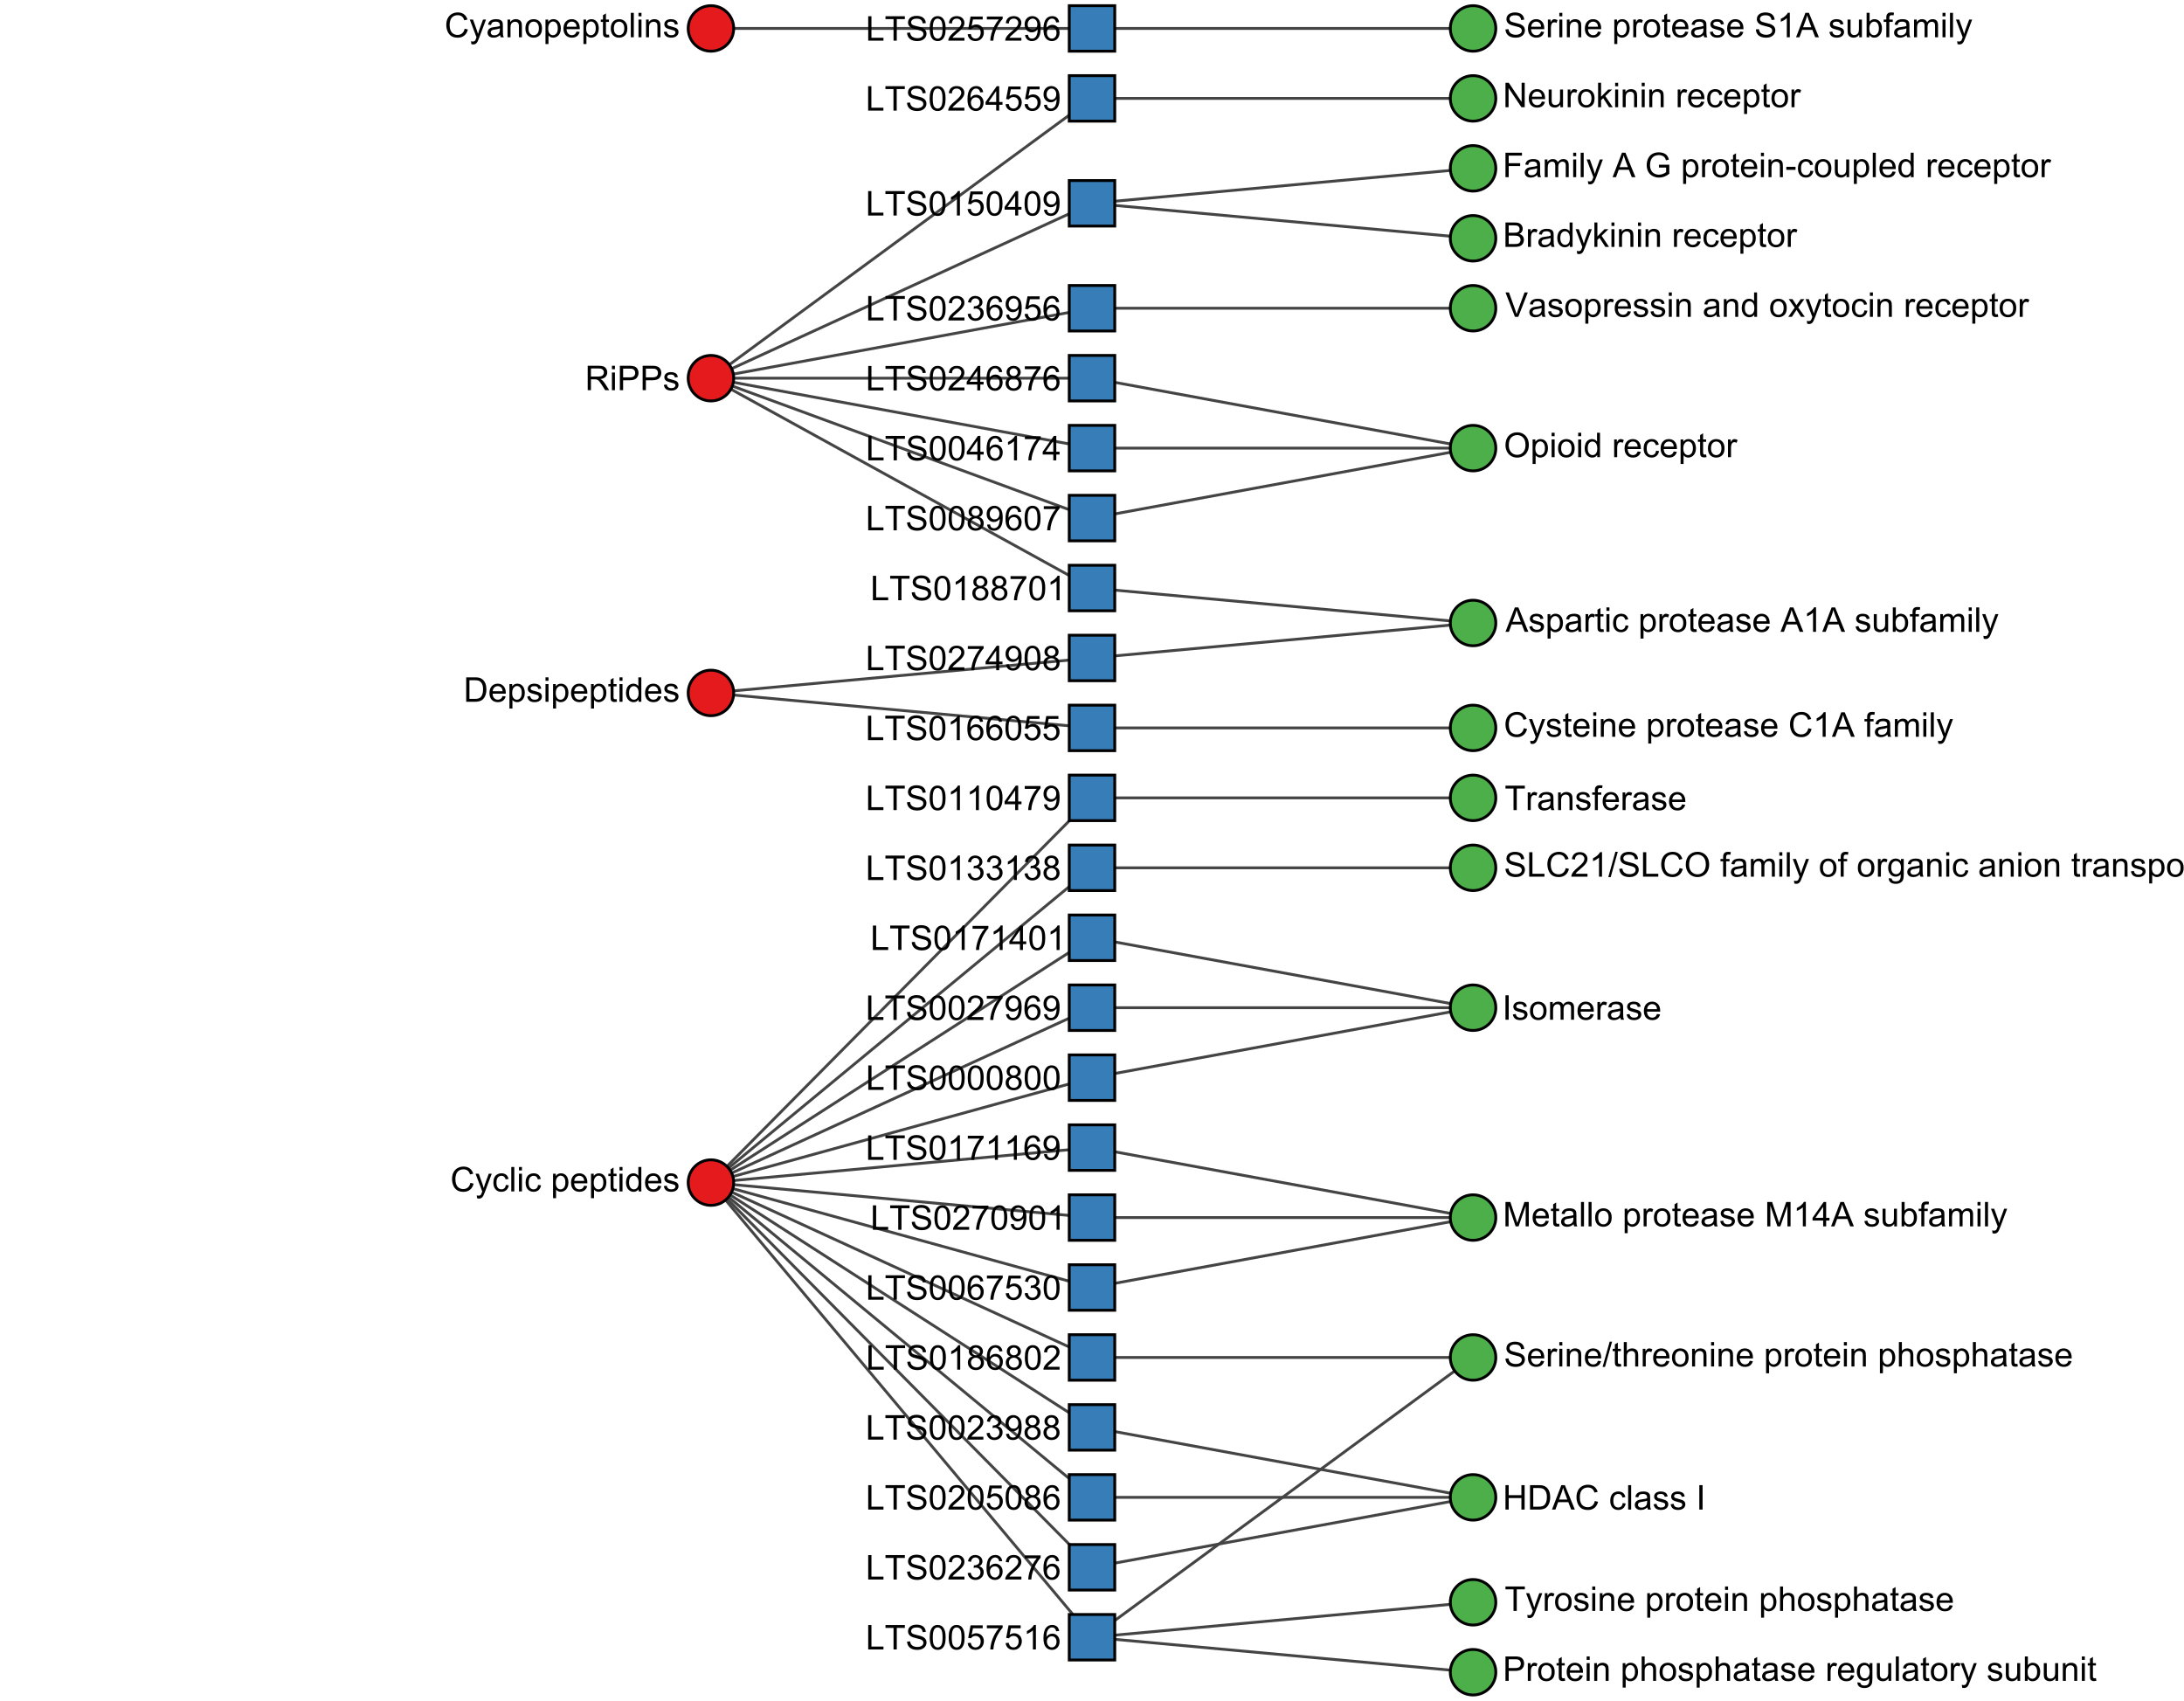 <?xml version="1.0" encoding="UTF-8"?>
<svg xmlns="http://www.w3.org/2000/svg" xmlns:xlink="http://www.w3.org/1999/xlink" width="768" height="598" viewBox="0 0 768 598">
<defs>
<g>
<g id="glyph-0-0">
<path d="M 1.5 0 L 1.5 -7.5 L 7.5 -7.5 L 7.5 0 L 1.5 0 M 1.688 -0.188 L 7.312 -0.188 L 7.312 -7.312 L 1.688 -7.312 Z M 1.688 -0.188 "/>
</g>
<g id="glyph-0-1">
<path d="M 7.055 -3.012 L 8.191 -2.727 C 7.953 -1.789 7.523 -1.078 6.906 -0.59 C 6.285 -0.098 5.531 0.148 4.633 0.148 C 3.707 0.148 2.957 -0.043 2.375 -0.418 C 1.797 -0.797 1.355 -1.344 1.051 -2.055 C 0.75 -2.77 0.598 -3.539 0.598 -4.359 C 0.598 -5.254 0.77 -6.035 1.109 -6.699 C 1.453 -7.367 1.938 -7.871 2.57 -8.219 C 3.199 -8.562 3.895 -8.734 4.652 -8.734 C 5.512 -8.734 6.234 -8.516 6.82 -8.078 C 7.406 -7.641 7.812 -7.027 8.047 -6.234 L 6.926 -5.969 C 6.727 -6.594 6.438 -7.051 6.059 -7.336 C 5.68 -7.621 5.203 -7.762 4.629 -7.766 C 3.969 -7.762 3.418 -7.605 2.973 -7.289 C 2.531 -6.973 2.219 -6.547 2.039 -6.016 C 1.859 -5.48 1.77 -4.93 1.77 -4.367 C 1.77 -3.633 1.875 -2.996 2.09 -2.453 C 2.301 -1.906 2.633 -1.5 3.082 -1.23 C 3.531 -0.961 4.016 -0.824 4.539 -0.828 C 5.18 -0.824 5.719 -1.008 6.156 -1.375 C 6.598 -1.742 6.898 -2.289 7.055 -3.012 Z M 7.055 -3.012 "/>
</g>
<g id="glyph-0-2">
<path d="M 0.742 2.398 L 0.625 1.406 C 0.855 1.469 1.059 1.5 1.23 1.5 C 1.465 1.5 1.652 1.461 1.793 1.383 C 1.934 1.305 2.047 1.195 2.141 1.055 C 2.203 0.949 2.312 0.688 2.461 0.27 C 2.48 0.211 2.512 0.125 2.555 0.012 L 0.195 -6.223 L 1.328 -6.223 L 2.625 -2.617 C 2.793 -2.164 2.945 -1.68 3.078 -1.18 C 3.195 -1.66 3.34 -2.133 3.508 -2.594 L 4.84 -6.223 L 5.895 -6.223 L 3.527 0.105 C 3.273 0.789 3.074 1.258 2.938 1.516 C 2.75 1.863 2.531 2.121 2.289 2.281 C 2.047 2.445 1.758 2.523 1.422 2.523 C 1.219 2.523 0.992 2.484 0.742 2.398 Z M 0.742 2.398 "/>
</g>
<g id="glyph-0-3">
<path d="M 4.852 -2.281 L 5.891 -2.145 C 5.773 -1.43 5.484 -0.871 5.02 -0.465 C 4.551 -0.062 3.977 0.141 3.297 0.141 C 2.445 0.141 1.762 -0.137 1.246 -0.695 C 0.727 -1.25 0.469 -2.047 0.469 -3.086 C 0.469 -3.758 0.578 -4.348 0.805 -4.852 C 1.023 -5.355 1.363 -5.734 1.82 -5.984 C 2.273 -6.238 2.77 -6.363 3.305 -6.363 C 3.98 -6.363 4.531 -6.191 4.961 -5.852 C 5.391 -5.508 5.668 -5.023 5.789 -4.395 L 4.766 -4.234 C 4.664 -4.656 4.492 -4.969 4.246 -5.18 C 3.996 -5.391 3.695 -5.496 3.344 -5.496 C 2.812 -5.496 2.383 -5.305 2.051 -4.926 C 1.719 -4.543 1.551 -3.941 1.555 -3.117 C 1.551 -2.281 1.711 -1.672 2.031 -1.297 C 2.352 -0.914 2.773 -0.727 3.289 -0.727 C 3.699 -0.727 4.047 -0.852 4.324 -1.109 C 4.602 -1.359 4.777 -1.75 4.852 -2.281 Z M 4.852 -2.281 "/>
</g>
<g id="glyph-0-4">
<path d="M 0.766 0 L 0.766 -8.59 L 1.82 -8.59 L 1.82 0 Z M 0.766 0 "/>
</g>
<g id="glyph-0-5">
<path d="M 0.797 -7.375 L 0.797 -8.59 L 1.852 -8.59 L 1.852 -7.375 L 0.797 -7.375 M 0.797 0 L 0.797 -6.223 L 1.852 -6.223 L 1.852 0 Z M 0.797 0 "/>
</g>
<g id="glyph-0-6">
</g>
<g id="glyph-0-7">
<path d="M 0.789 2.383 L 0.789 -6.223 L 1.75 -6.223 L 1.75 -5.414 C 1.977 -5.73 2.234 -5.969 2.52 -6.125 C 2.805 -6.285 3.148 -6.363 3.555 -6.363 C 4.086 -6.363 4.555 -6.227 4.961 -5.953 C 5.367 -5.68 5.676 -5.293 5.883 -4.797 C 6.09 -4.297 6.191 -3.75 6.195 -3.156 C 6.191 -2.523 6.078 -1.949 5.852 -1.438 C 5.621 -0.93 5.289 -0.539 4.855 -0.266 C 4.418 0.004 3.961 0.141 3.48 0.141 C 3.129 0.141 2.812 0.066 2.535 -0.082 C 2.254 -0.23 2.023 -0.418 1.844 -0.645 L 1.844 2.383 L 0.789 2.383 M 1.746 -3.078 C 1.746 -2.273 1.906 -1.684 2.234 -1.301 C 2.555 -0.918 2.949 -0.727 3.41 -0.727 C 3.879 -0.727 4.281 -0.926 4.613 -1.32 C 4.949 -1.719 5.117 -2.332 5.117 -3.164 C 5.117 -3.957 4.953 -4.551 4.625 -4.945 C 4.301 -5.34 3.91 -5.539 3.457 -5.539 C 3.008 -5.539 2.609 -5.328 2.266 -4.906 C 1.918 -4.488 1.746 -3.875 1.746 -3.078 Z M 1.746 -3.078 "/>
</g>
<g id="glyph-0-8">
<path d="M 5.051 -2.004 L 6.141 -1.867 C 5.969 -1.234 5.648 -0.738 5.188 -0.387 C 4.719 -0.035 4.125 0.141 3.406 0.141 C 2.492 0.141 1.773 -0.141 1.238 -0.699 C 0.707 -1.262 0.438 -2.047 0.438 -3.059 C 0.438 -4.105 0.711 -4.918 1.25 -5.496 C 1.785 -6.074 2.484 -6.363 3.344 -6.363 C 4.18 -6.363 4.859 -6.078 5.383 -5.516 C 5.91 -4.945 6.176 -4.148 6.176 -3.125 C 6.176 -3.059 6.172 -2.965 6.172 -2.844 L 1.531 -2.844 C 1.566 -2.156 1.762 -1.633 2.109 -1.273 C 2.457 -0.906 2.891 -0.727 3.41 -0.727 C 3.797 -0.727 4.125 -0.828 4.398 -1.031 C 4.672 -1.234 4.891 -1.559 5.051 -2.004 M 1.586 -3.711 L 5.062 -3.711 C 5.016 -4.234 4.883 -4.625 4.664 -4.887 C 4.328 -5.293 3.891 -5.496 3.359 -5.496 C 2.875 -5.496 2.465 -5.336 2.137 -5.008 C 1.805 -4.688 1.621 -4.25 1.586 -3.711 Z M 1.586 -3.711 "/>
</g>
<g id="glyph-0-9">
<path d="M 3.094 -0.945 L 3.246 -0.012 C 2.949 0.051 2.684 0.082 2.449 0.082 C 2.066 0.082 1.77 0.02 1.559 -0.102 C 1.348 -0.219 1.199 -0.379 1.113 -0.578 C 1.027 -0.773 0.984 -1.188 0.984 -1.82 L 0.984 -5.402 L 0.211 -5.402 L 0.211 -6.223 L 0.984 -6.223 L 0.984 -7.766 L 2.031 -8.398 L 2.031 -6.223 L 3.094 -6.223 L 3.094 -5.402 L 2.031 -5.402 L 2.031 -1.766 C 2.031 -1.461 2.051 -1.27 2.09 -1.184 C 2.125 -1.098 2.188 -1.031 2.27 -0.977 C 2.355 -0.926 2.477 -0.902 2.633 -0.902 C 2.75 -0.902 2.902 -0.914 3.094 -0.945 Z M 3.094 -0.945 "/>
</g>
<g id="glyph-0-10">
<path d="M 4.828 0 L 4.828 -0.785 C 4.434 -0.168 3.852 0.141 3.086 0.141 C 2.594 0.141 2.137 0.004 1.719 -0.27 C 1.305 -0.543 0.98 -0.926 0.754 -1.414 C 0.523 -1.906 0.41 -2.469 0.41 -3.105 C 0.41 -3.727 0.516 -4.289 0.719 -4.797 C 0.926 -5.301 1.238 -5.688 1.652 -5.961 C 2.066 -6.227 2.531 -6.363 3.039 -6.363 C 3.414 -6.363 3.75 -6.285 4.043 -6.125 C 4.336 -5.969 4.574 -5.762 4.758 -5.508 L 4.758 -8.59 L 5.805 -8.59 L 5.805 0 L 4.828 0 M 1.492 -3.105 C 1.492 -2.309 1.664 -1.711 2 -1.32 C 2.336 -0.922 2.73 -0.727 3.188 -0.727 C 3.648 -0.727 4.039 -0.914 4.363 -1.293 C 4.684 -1.668 4.844 -2.242 4.844 -3.016 C 4.844 -3.867 4.68 -4.492 4.352 -4.891 C 4.023 -5.289 3.621 -5.492 3.141 -5.492 C 2.672 -5.492 2.281 -5.297 1.965 -4.914 C 1.652 -4.531 1.492 -3.93 1.492 -3.105 Z M 1.492 -3.105 "/>
</g>
<g id="glyph-0-11">
<path d="M 0.367 -1.859 L 1.414 -2.023 C 1.469 -1.602 1.633 -1.281 1.902 -1.062 C 2.168 -0.836 2.543 -0.727 3.023 -0.727 C 3.508 -0.727 3.867 -0.824 4.102 -1.023 C 4.336 -1.219 4.453 -1.453 4.453 -1.719 C 4.453 -1.953 4.352 -2.141 4.141 -2.281 C 3.996 -2.375 3.637 -2.492 3.062 -2.637 C 2.289 -2.832 1.754 -3 1.457 -3.145 C 1.156 -3.285 0.93 -3.484 0.777 -3.734 C 0.621 -3.988 0.547 -4.266 0.547 -4.57 C 0.547 -4.848 0.609 -5.105 0.734 -5.34 C 0.863 -5.578 1.035 -5.773 1.254 -5.93 C 1.418 -6.051 1.641 -6.152 1.926 -6.238 C 2.207 -6.32 2.512 -6.363 2.836 -6.363 C 3.324 -6.363 3.754 -6.293 4.121 -6.152 C 4.492 -6.012 4.766 -5.82 4.938 -5.582 C 5.117 -5.34 5.234 -5.02 5.305 -4.617 L 4.273 -4.477 C 4.227 -4.797 4.09 -5.047 3.863 -5.227 C 3.641 -5.406 3.32 -5.496 2.914 -5.496 C 2.43 -5.496 2.082 -5.414 1.875 -5.258 C 1.668 -5.094 1.562 -4.906 1.562 -4.695 C 1.562 -4.555 1.605 -4.434 1.695 -4.324 C 1.777 -4.211 1.914 -4.117 2.098 -4.043 C 2.203 -4.004 2.516 -3.914 3.031 -3.773 C 3.773 -3.574 4.297 -3.41 4.59 -3.285 C 4.887 -3.156 5.117 -2.973 5.285 -2.73 C 5.453 -2.488 5.539 -2.188 5.539 -1.828 C 5.539 -1.477 5.434 -1.145 5.23 -0.836 C 5.023 -0.523 4.727 -0.285 4.344 -0.113 C 3.953 0.055 3.516 0.141 3.031 0.141 C 2.219 0.141 1.605 -0.027 1.18 -0.363 C 0.758 -0.699 0.484 -1.195 0.367 -1.859 Z M 0.367 -1.859 "/>
</g>
<g id="glyph-0-12">
<path d="M 0.879 0 L 0.879 -8.59 L 2.016 -8.59 L 2.016 -1.016 L 6.246 -1.016 L 6.246 0 Z M 0.879 0 "/>
</g>
<g id="glyph-0-13">
<path d="M 3.109 0 L 3.109 -7.578 L 0.281 -7.578 L 0.281 -8.59 L 7.09 -8.59 L 7.09 -7.578 L 4.25 -7.578 L 4.25 0 Z M 3.109 0 "/>
</g>
<g id="glyph-0-14">
<path d="M 0.539 -2.758 L 1.609 -2.852 C 1.66 -2.422 1.781 -2.07 1.965 -1.797 C 2.152 -1.52 2.438 -1.297 2.828 -1.129 C 3.219 -0.957 3.66 -0.871 4.148 -0.875 C 4.582 -0.871 4.965 -0.938 5.297 -1.066 C 5.629 -1.195 5.875 -1.371 6.039 -1.598 C 6.199 -1.82 6.281 -2.066 6.281 -2.332 C 6.281 -2.602 6.203 -2.836 6.047 -3.039 C 5.891 -3.238 5.633 -3.406 5.273 -3.547 C 5.043 -3.633 4.531 -3.773 3.742 -3.965 C 2.953 -4.152 2.402 -4.332 2.086 -4.5 C 1.676 -4.715 1.371 -4.98 1.168 -5.301 C 0.969 -5.617 0.867 -5.977 0.867 -6.367 C 0.867 -6.801 0.988 -7.207 1.234 -7.586 C 1.48 -7.961 1.84 -8.25 2.312 -8.445 C 2.785 -8.641 3.312 -8.734 3.891 -8.734 C 4.527 -8.734 5.09 -8.633 5.574 -8.43 C 6.062 -8.223 6.434 -7.922 6.695 -7.523 C 6.957 -7.125 7.098 -6.672 7.117 -6.172 L 6.031 -6.086 C 5.969 -6.629 5.773 -7.039 5.434 -7.32 C 5.098 -7.594 4.598 -7.734 3.938 -7.734 C 3.25 -7.734 2.75 -7.609 2.434 -7.355 C 2.121 -7.105 1.961 -6.801 1.961 -6.445 C 1.961 -6.137 2.074 -5.883 2.297 -5.684 C 2.516 -5.484 3.086 -5.281 4.012 -5.07 C 4.934 -4.863 5.57 -4.68 5.914 -4.523 C 6.41 -4.293 6.781 -4 7.02 -3.648 C 7.258 -3.293 7.375 -2.887 7.375 -2.426 C 7.375 -1.969 7.246 -1.539 6.984 -1.133 C 6.723 -0.73 6.348 -0.414 5.855 -0.191 C 5.367 0.035 4.812 0.148 4.203 0.148 C 3.422 0.148 2.773 0.031 2.246 -0.195 C 1.723 -0.418 1.309 -0.762 1.012 -1.215 C 0.711 -1.672 0.555 -2.188 0.539 -2.758 Z M 0.539 -2.758 "/>
</g>
<g id="glyph-0-15">
<path d="M 0.5 -4.234 C 0.496 -5.25 0.602 -6.07 0.812 -6.688 C 1.02 -7.309 1.332 -7.785 1.742 -8.121 C 2.156 -8.457 2.672 -8.625 3.297 -8.625 C 3.758 -8.625 4.164 -8.531 4.512 -8.348 C 4.859 -8.16 5.148 -7.895 5.375 -7.543 C 5.602 -7.195 5.777 -6.77 5.906 -6.266 C 6.035 -5.766 6.098 -5.086 6.102 -4.234 C 6.098 -3.227 5.996 -2.414 5.789 -1.797 C 5.582 -1.176 5.273 -0.699 4.859 -0.359 C 4.449 -0.023 3.926 0.148 3.297 0.148 C 2.469 0.148 1.82 -0.148 1.348 -0.742 C 0.781 -1.457 0.496 -2.625 0.5 -4.234 M 1.582 -4.234 C 1.582 -2.828 1.746 -1.887 2.078 -1.422 C 2.406 -0.953 2.812 -0.719 3.297 -0.719 C 3.781 -0.719 4.191 -0.953 4.52 -1.422 C 4.852 -1.891 5.016 -2.828 5.016 -4.234 C 5.016 -5.648 4.852 -6.59 4.52 -7.055 C 4.191 -7.52 3.777 -7.75 3.289 -7.75 C 2.805 -7.75 2.414 -7.547 2.125 -7.137 C 1.762 -6.613 1.582 -5.645 1.582 -4.234 Z M 1.582 -4.234 "/>
</g>
<g id="glyph-0-16">
<path d="M 0.5 -2.25 L 1.605 -2.344 C 1.688 -1.805 1.879 -1.398 2.176 -1.129 C 2.477 -0.855 2.836 -0.719 3.258 -0.719 C 3.766 -0.719 4.195 -0.914 4.547 -1.297 C 4.898 -1.676 5.074 -2.188 5.074 -2.82 C 5.074 -3.418 4.906 -3.895 4.566 -4.242 C 4.23 -4.59 3.785 -4.766 3.242 -4.766 C 2.898 -4.766 2.594 -4.688 2.32 -4.531 C 2.047 -4.379 1.832 -4.18 1.676 -3.93 L 0.688 -4.062 L 1.516 -8.473 L 5.789 -8.473 L 5.789 -7.465 L 2.359 -7.465 L 1.898 -5.156 C 2.414 -5.516 2.953 -5.695 3.523 -5.695 C 4.273 -5.695 4.906 -5.438 5.422 -4.914 C 5.934 -4.398 6.191 -3.727 6.195 -2.914 C 6.191 -2.133 5.965 -1.461 5.516 -0.898 C 4.961 -0.203 4.211 0.148 3.258 0.148 C 2.477 0.148 1.84 -0.074 1.344 -0.508 C 0.852 -0.945 0.57 -1.527 0.5 -2.25 Z M 0.5 -2.25 "/>
</g>
<g id="glyph-0-17">
<path d="M 0.57 -7.465 L 0.57 -8.477 L 6.129 -8.477 L 6.129 -7.656 C 5.582 -7.074 5.039 -6.301 4.504 -5.336 C 3.965 -4.375 3.551 -3.379 3.258 -2.359 C 3.047 -1.641 2.914 -0.855 2.852 0 L 1.77 0 C 1.781 -0.676 1.914 -1.492 2.168 -2.449 C 2.422 -3.406 2.785 -4.328 3.262 -5.219 C 3.734 -6.105 4.242 -6.855 4.773 -7.465 Z M 0.57 -7.465 "/>
</g>
<g id="glyph-0-18">
<path d="M 4.469 0 L 3.414 0 L 3.414 -6.719 C 3.16 -6.477 2.828 -6.234 2.418 -5.992 C 2.004 -5.75 1.633 -5.57 1.305 -5.449 L 1.305 -6.469 C 1.895 -6.746 2.414 -7.082 2.852 -7.477 C 3.293 -7.871 3.605 -8.254 3.789 -8.625 L 4.469 -8.625 Z M 4.469 0 "/>
</g>
<g id="glyph-0-19">
<path d="M 5.969 -6.484 L 4.922 -6.406 C 4.828 -6.816 4.695 -7.117 4.523 -7.305 C 4.238 -7.605 3.887 -7.758 3.469 -7.758 C 3.133 -7.758 2.836 -7.664 2.586 -7.477 C 2.25 -7.234 1.988 -6.879 1.797 -6.414 C 1.605 -5.953 1.508 -5.289 1.5 -4.43 C 1.754 -4.816 2.062 -5.102 2.43 -5.289 C 2.797 -5.477 3.184 -5.57 3.586 -5.57 C 4.289 -5.57 4.887 -5.312 5.383 -4.797 C 5.875 -4.277 6.121 -3.609 6.125 -2.789 C 6.121 -2.25 6.008 -1.75 5.773 -1.285 C 5.543 -0.824 5.223 -0.469 4.816 -0.223 C 4.41 0.023 3.949 0.148 3.434 0.148 C 2.555 0.148 1.836 -0.176 1.281 -0.824 C 0.727 -1.469 0.449 -2.535 0.453 -4.02 C 0.449 -5.68 0.758 -6.887 1.371 -7.641 C 1.906 -8.297 2.625 -8.625 3.531 -8.625 C 4.211 -8.625 4.762 -8.438 5.195 -8.055 C 5.625 -7.676 5.883 -7.152 5.969 -6.484 M 1.664 -2.781 C 1.664 -2.422 1.742 -2.07 1.895 -1.742 C 2.051 -1.406 2.266 -1.156 2.543 -0.98 C 2.82 -0.809 3.109 -0.719 3.414 -0.719 C 3.859 -0.719 4.242 -0.898 4.562 -1.258 C 4.883 -1.617 5.047 -2.109 5.047 -2.727 C 5.047 -3.316 4.887 -3.785 4.57 -4.129 C 4.254 -4.469 3.855 -4.641 3.375 -4.641 C 2.898 -4.641 2.492 -4.469 2.164 -4.129 C 1.828 -3.785 1.664 -3.336 1.664 -2.781 Z M 1.664 -2.781 "/>
</g>
<g id="glyph-0-20">
<path d="M 6.039 -1.016 L 6.039 0 L 0.363 0 C 0.355 -0.254 0.398 -0.496 0.484 -0.734 C 0.633 -1.117 0.863 -1.5 1.18 -1.875 C 1.5 -2.25 1.957 -2.684 2.562 -3.176 C 3.492 -3.941 4.125 -4.547 4.453 -4.996 C 4.781 -5.441 4.945 -5.867 4.945 -6.266 C 4.945 -6.68 4.797 -7.035 4.496 -7.32 C 4.199 -7.609 3.809 -7.75 3.328 -7.75 C 2.82 -7.75 2.414 -7.598 2.109 -7.297 C 1.805 -6.988 1.648 -6.566 1.648 -6.031 L 0.562 -6.141 C 0.637 -6.949 0.914 -7.566 1.398 -7.988 C 1.883 -8.414 2.535 -8.625 3.352 -8.625 C 4.176 -8.625 4.828 -8.398 5.309 -7.938 C 5.789 -7.48 6.027 -6.914 6.031 -6.242 C 6.027 -5.898 5.957 -5.559 5.82 -5.227 C 5.68 -4.895 5.445 -4.547 5.117 -4.18 C 4.793 -3.809 4.25 -3.305 3.492 -2.664 C 2.859 -2.133 2.453 -1.773 2.273 -1.586 C 2.094 -1.395 1.945 -1.203 1.828 -1.016 Z M 6.039 -1.016 "/>
</g>
<g id="glyph-0-21">
<path d="M 0.504 -2.266 L 1.559 -2.406 C 1.68 -1.809 1.887 -1.379 2.176 -1.117 C 2.469 -0.852 2.82 -0.719 3.242 -0.719 C 3.734 -0.719 4.156 -0.891 4.496 -1.234 C 4.84 -1.578 5.008 -2.008 5.008 -2.516 C 5.008 -2.996 4.852 -3.398 4.535 -3.711 C 4.219 -4.027 3.816 -4.184 3.328 -4.184 C 3.129 -4.184 2.879 -4.145 2.586 -4.066 L 2.703 -4.992 C 2.773 -4.984 2.828 -4.98 2.871 -4.98 C 3.32 -4.98 3.723 -5.098 4.086 -5.332 C 4.445 -5.566 4.625 -5.93 4.625 -6.414 C 4.625 -6.801 4.492 -7.121 4.23 -7.375 C 3.969 -7.629 3.629 -7.758 3.219 -7.758 C 2.805 -7.758 2.465 -7.629 2.191 -7.371 C 1.918 -7.113 1.742 -6.727 1.664 -6.211 L 0.609 -6.398 C 0.738 -7.105 1.031 -7.652 1.488 -8.043 C 1.945 -8.43 2.516 -8.625 3.195 -8.625 C 3.66 -8.625 4.094 -8.523 4.488 -8.324 C 4.883 -8.121 5.184 -7.848 5.395 -7.5 C 5.602 -7.152 5.707 -6.781 5.707 -6.391 C 5.707 -6.023 5.609 -5.684 5.406 -5.379 C 5.211 -5.074 4.914 -4.832 4.523 -4.652 C 5.031 -4.535 5.426 -4.293 5.707 -3.922 C 5.988 -3.555 6.129 -3.09 6.129 -2.539 C 6.129 -1.789 5.855 -1.152 5.309 -0.629 C 4.762 -0.109 4.07 0.152 3.234 0.152 C 2.48 0.152 1.855 -0.074 1.355 -0.523 C 0.859 -0.969 0.574 -1.555 0.504 -2.266 Z M 0.504 -2.266 "/>
</g>
<g id="glyph-0-22">
<path d="M 0.926 0 L 0.926 -8.59 L 3.883 -8.59 C 4.555 -8.59 5.062 -8.547 5.414 -8.469 C 5.906 -8.352 6.324 -8.148 6.672 -7.852 C 7.125 -7.469 7.465 -6.98 7.691 -6.383 C 7.914 -5.789 8.027 -5.109 8.027 -4.344 C 8.027 -3.688 7.949 -3.109 7.797 -2.609 C 7.645 -2.102 7.449 -1.688 7.211 -1.355 C 6.973 -1.027 6.715 -0.766 6.43 -0.578 C 6.148 -0.387 5.805 -0.242 5.406 -0.148 C 5.004 -0.047 4.547 0 4.023 0 L 0.926 0 M 2.062 -1.016 L 3.898 -1.016 C 4.461 -1.016 4.906 -1.066 5.23 -1.172 C 5.551 -1.277 5.809 -1.426 6 -1.617 C 6.27 -1.887 6.48 -2.25 6.629 -2.703 C 6.781 -3.16 6.855 -3.711 6.855 -4.359 C 6.855 -5.258 6.707 -5.949 6.414 -6.43 C 6.117 -6.914 5.758 -7.234 5.336 -7.398 C 5.031 -7.516 4.543 -7.574 3.867 -7.578 L 2.062 -7.578 Z M 2.062 -1.016 "/>
</g>
<g id="glyph-0-23">
<path d="M 0.945 0 L 0.945 -8.59 L 4.75 -8.59 C 5.516 -8.59 6.102 -8.512 6.5 -8.359 C 6.895 -8.203 7.215 -7.93 7.453 -7.539 C 7.691 -7.148 7.809 -6.719 7.812 -6.246 C 7.809 -5.637 7.613 -5.125 7.219 -4.703 C 6.824 -4.289 6.215 -4.023 5.391 -3.906 C 5.691 -3.762 5.922 -3.621 6.078 -3.48 C 6.406 -3.176 6.723 -2.793 7.02 -2.336 L 8.516 0 L 7.086 0 L 5.945 -1.789 C 5.617 -2.305 5.344 -2.695 5.125 -2.969 C 4.914 -3.242 4.719 -3.434 4.551 -3.547 C 4.379 -3.652 4.207 -3.73 4.031 -3.773 C 3.902 -3.801 3.691 -3.812 3.398 -3.812 L 2.078 -3.812 L 2.078 0 L 0.945 0 M 2.078 -4.797 L 4.523 -4.797 C 5.043 -4.797 5.449 -4.852 5.742 -4.961 C 6.035 -5.066 6.258 -5.238 6.41 -5.477 C 6.562 -5.711 6.637 -5.969 6.641 -6.246 C 6.637 -6.652 6.492 -6.984 6.195 -7.25 C 5.902 -7.508 5.438 -7.641 4.797 -7.641 L 2.078 -7.641 Z M 2.078 -4.797 "/>
</g>
<g id="glyph-0-24">
<path d="M 0.926 0 L 0.926 -8.59 L 4.164 -8.59 C 4.734 -8.59 5.172 -8.562 5.473 -8.508 C 5.895 -8.438 6.246 -8.305 6.531 -8.105 C 6.816 -7.91 7.047 -7.633 7.223 -7.277 C 7.395 -6.922 7.48 -6.531 7.484 -6.105 C 7.48 -5.375 7.25 -4.758 6.785 -4.25 C 6.32 -3.746 5.48 -3.492 4.266 -3.492 L 2.062 -3.492 L 2.062 0 L 0.926 0 M 2.062 -4.508 L 4.281 -4.508 C 5.016 -4.508 5.539 -4.641 5.848 -4.914 C 6.156 -5.188 6.309 -5.574 6.312 -6.07 C 6.309 -6.43 6.219 -6.738 6.039 -6.992 C 5.855 -7.25 5.617 -7.418 5.32 -7.5 C 5.129 -7.551 4.773 -7.574 4.258 -7.578 L 2.062 -7.578 Z M 2.062 -4.508 "/>
</g>
<g id="glyph-0-25">
<path d="M 2.121 -4.656 C 1.684 -4.82 1.359 -5.047 1.148 -5.344 C 0.938 -5.641 0.832 -5.996 0.832 -6.41 C 0.832 -7.035 1.055 -7.559 1.508 -7.984 C 1.953 -8.414 2.555 -8.625 3.297 -8.625 C 4.047 -8.625 4.652 -8.406 5.109 -7.973 C 5.566 -7.535 5.797 -7.004 5.797 -6.383 C 5.797 -5.984 5.691 -5.637 5.48 -5.34 C 5.273 -5.047 4.953 -4.82 4.531 -4.656 C 5.055 -4.484 5.457 -4.211 5.734 -3.828 C 6.008 -3.441 6.145 -2.984 6.148 -2.453 C 6.145 -1.719 5.887 -1.102 5.367 -0.602 C 4.848 -0.105 4.164 0.148 3.316 0.148 C 2.469 0.148 1.785 -0.105 1.266 -0.605 C 0.746 -1.109 0.484 -1.734 0.484 -2.484 C 0.484 -3.043 0.629 -3.512 0.91 -3.887 C 1.195 -4.266 1.598 -4.523 2.121 -4.656 M 1.91 -6.445 C 1.91 -6.039 2.039 -5.707 2.305 -5.449 C 2.562 -5.191 2.906 -5.062 3.32 -5.062 C 3.727 -5.062 4.062 -5.191 4.32 -5.445 C 4.582 -5.703 4.711 -6.016 4.711 -6.387 C 4.711 -6.773 4.578 -7.098 4.309 -7.363 C 4.043 -7.625 3.707 -7.758 3.312 -7.758 C 2.906 -7.758 2.574 -7.629 2.309 -7.371 C 2.043 -7.113 1.91 -6.805 1.91 -6.445 M 1.57 -2.477 C 1.57 -2.18 1.641 -1.887 1.785 -1.605 C 1.926 -1.324 2.141 -1.105 2.422 -0.953 C 2.703 -0.797 3.004 -0.719 3.328 -0.719 C 3.832 -0.719 4.25 -0.883 4.578 -1.207 C 4.906 -1.531 5.07 -1.941 5.07 -2.445 C 5.07 -2.949 4.898 -3.371 4.562 -3.703 C 4.223 -4.035 3.801 -4.203 3.293 -4.203 C 2.797 -4.203 2.387 -4.039 2.059 -3.711 C 1.734 -3.379 1.57 -2.969 1.57 -2.477 Z M 1.57 -2.477 "/>
</g>
<g id="glyph-0-26">
<path d="M 3.879 0 L 3.879 -2.055 L 0.152 -2.055 L 0.152 -3.023 L 4.07 -8.59 L 4.934 -8.59 L 4.934 -3.023 L 6.094 -3.023 L 6.094 -2.055 L 4.934 -2.055 L 4.934 0 L 3.879 0 M 3.879 -3.023 L 3.879 -6.898 L 1.188 -3.023 Z M 3.879 -3.023 "/>
</g>
<g id="glyph-0-27">
<path d="M 0.656 -1.984 L 1.672 -2.078 C 1.754 -1.602 1.918 -1.258 2.164 -1.043 C 2.406 -0.828 2.715 -0.719 3.094 -0.719 C 3.418 -0.719 3.703 -0.797 3.945 -0.945 C 4.191 -1.094 4.391 -1.289 4.547 -1.539 C 4.703 -1.785 4.836 -2.121 4.938 -2.543 C 5.047 -2.965 5.098 -3.395 5.098 -3.832 C 5.098 -3.879 5.094 -3.949 5.094 -4.043 C 4.883 -3.707 4.594 -3.434 4.227 -3.227 C 3.863 -3.016 3.465 -2.914 3.039 -2.914 C 2.328 -2.914 1.727 -3.172 1.234 -3.688 C 0.742 -4.203 0.496 -4.883 0.5 -5.727 C 0.496 -6.594 0.754 -7.297 1.27 -7.828 C 1.781 -8.359 2.426 -8.625 3.199 -8.625 C 3.758 -8.625 4.27 -8.477 4.73 -8.172 C 5.195 -7.871 5.547 -7.445 5.785 -6.887 C 6.027 -6.332 6.145 -5.523 6.148 -4.469 C 6.145 -3.375 6.027 -2.5 5.789 -1.848 C 5.551 -1.199 5.195 -0.703 4.727 -0.363 C 4.254 -0.023 3.703 0.148 3.07 0.148 C 2.398 0.148 1.848 -0.039 1.422 -0.414 C 0.996 -0.785 0.742 -1.312 0.656 -1.984 M 4.977 -5.777 C 4.977 -6.383 4.812 -6.863 4.492 -7.219 C 4.168 -7.574 3.781 -7.75 3.328 -7.75 C 2.859 -7.75 2.453 -7.559 2.102 -7.18 C 1.754 -6.793 1.582 -6.297 1.582 -5.688 C 1.582 -5.141 1.746 -4.699 2.078 -4.355 C 2.406 -4.016 2.812 -3.844 3.297 -3.844 C 3.785 -3.844 4.188 -4.016 4.504 -4.355 C 4.816 -4.699 4.977 -5.172 4.977 -5.777 Z M 4.977 -5.777 "/>
</g>
<g id="glyph-0-28">
<path d="M 4.852 -0.766 C 4.461 -0.438 4.086 -0.199 3.723 -0.062 C 3.363 0.07 2.973 0.141 2.562 0.141 C 1.875 0.141 1.352 -0.027 0.984 -0.359 C 0.617 -0.695 0.434 -1.121 0.434 -1.641 C 0.434 -1.945 0.504 -2.223 0.641 -2.477 C 0.781 -2.727 0.961 -2.93 1.188 -3.082 C 1.41 -3.234 1.664 -3.348 1.945 -3.43 C 2.152 -3.48 2.465 -3.535 2.883 -3.586 C 3.734 -3.688 4.359 -3.809 4.766 -3.949 C 4.766 -4.094 4.77 -4.188 4.77 -4.227 C 4.77 -4.656 4.672 -4.957 4.469 -5.133 C 4.203 -5.371 3.801 -5.492 3.27 -5.492 C 2.773 -5.492 2.406 -5.402 2.172 -5.23 C 1.934 -5.055 1.758 -4.75 1.648 -4.305 L 0.617 -4.445 C 0.707 -4.891 0.863 -5.246 1.078 -5.516 C 1.293 -5.789 1.602 -5.996 2.008 -6.145 C 2.414 -6.289 2.887 -6.363 3.422 -6.363 C 3.953 -6.363 4.383 -6.301 4.719 -6.176 C 5.047 -6.051 5.293 -5.895 5.449 -5.703 C 5.605 -5.516 5.715 -5.273 5.777 -4.984 C 5.812 -4.805 5.828 -4.484 5.828 -4.016 L 5.828 -2.609 C 5.828 -1.625 5.852 -1.008 5.898 -0.746 C 5.941 -0.488 6.031 -0.238 6.164 0 L 5.062 0 C 4.953 -0.219 4.883 -0.477 4.852 -0.766 M 4.766 -3.125 C 4.383 -2.969 3.805 -2.836 3.039 -2.727 C 2.609 -2.664 2.301 -2.594 2.121 -2.516 C 1.941 -2.438 1.801 -2.32 1.703 -2.172 C 1.605 -2.02 1.559 -1.852 1.559 -1.672 C 1.559 -1.391 1.664 -1.156 1.879 -0.969 C 2.09 -0.781 2.402 -0.688 2.812 -0.688 C 3.219 -0.688 3.578 -0.773 3.898 -0.953 C 4.211 -1.129 4.445 -1.375 4.594 -1.68 C 4.707 -1.918 4.766 -2.273 4.766 -2.734 Z M 4.766 -3.125 "/>
</g>
<g id="glyph-0-29">
<path d="M 0.789 0 L 0.789 -6.223 L 1.742 -6.223 L 1.742 -5.336 C 2.195 -6.02 2.859 -6.363 3.719 -6.363 C 4.094 -6.363 4.441 -6.297 4.754 -6.16 C 5.07 -6.027 5.305 -5.852 5.461 -5.633 C 5.617 -5.414 5.727 -5.152 5.789 -4.852 C 5.828 -4.656 5.848 -4.312 5.848 -3.828 L 5.848 0 L 4.793 0 L 4.793 -3.785 C 4.793 -4.215 4.75 -4.535 4.672 -4.75 C 4.586 -4.961 4.441 -5.133 4.234 -5.258 C 4.023 -5.387 3.777 -5.449 3.5 -5.449 C 3.047 -5.449 2.66 -5.305 2.336 -5.023 C 2.008 -4.734 1.844 -4.195 1.844 -3.398 L 1.844 0 Z M 0.789 0 "/>
</g>
<g id="glyph-0-30">
<path d="M 0.398 -3.109 C 0.398 -4.266 0.719 -5.117 1.359 -5.672 C 1.895 -6.133 2.547 -6.363 3.316 -6.363 C 4.172 -6.363 4.871 -6.082 5.414 -5.523 C 5.957 -4.961 6.227 -4.188 6.227 -3.199 C 6.227 -2.398 6.109 -1.77 5.867 -1.309 C 5.629 -0.852 5.277 -0.492 4.82 -0.242 C 4.359 0.012 3.859 0.141 3.316 0.141 C 2.445 0.141 1.742 -0.141 1.203 -0.695 C 0.668 -1.254 0.398 -2.062 0.398 -3.109 M 1.484 -3.109 C 1.484 -2.312 1.656 -1.719 2.004 -1.32 C 2.352 -0.926 2.789 -0.727 3.316 -0.727 C 3.84 -0.727 4.273 -0.926 4.625 -1.324 C 4.969 -1.723 5.145 -2.328 5.145 -3.148 C 5.145 -3.914 4.969 -4.5 4.621 -4.895 C 4.27 -5.293 3.836 -5.492 3.316 -5.492 C 2.789 -5.492 2.352 -5.293 2.004 -4.898 C 1.656 -4.504 1.484 -3.906 1.484 -3.109 Z M 1.484 -3.109 "/>
</g>
<g id="glyph-0-31">
<path d="M 0.781 0 L 0.781 -6.223 L 1.727 -6.223 L 1.727 -5.281 C 1.969 -5.719 2.195 -6.012 2.398 -6.152 C 2.605 -6.293 2.828 -6.363 3.078 -6.363 C 3.43 -6.363 3.793 -6.25 4.16 -6.023 L 3.797 -5.047 C 3.539 -5.195 3.281 -5.273 3.023 -5.273 C 2.793 -5.273 2.586 -5.203 2.402 -5.066 C 2.219 -4.926 2.086 -4.734 2.008 -4.488 C 1.891 -4.113 1.832 -3.703 1.836 -3.258 L 1.836 0 Z M 0.781 0 "/>
</g>
<g id="glyph-0-32">
<path d="M 0.789 0 L 0.789 -8.59 L 1.844 -8.59 L 1.844 -5.508 C 2.336 -6.078 2.961 -6.363 3.711 -6.363 C 4.172 -6.363 4.57 -6.273 4.91 -6.09 C 5.25 -5.91 5.492 -5.656 5.641 -5.336 C 5.785 -5.016 5.859 -4.555 5.859 -3.945 L 5.859 0 L 4.805 0 L 4.805 -3.945 C 4.805 -4.469 4.691 -4.855 4.461 -5.094 C 4.234 -5.336 3.91 -5.453 3.492 -5.453 C 3.18 -5.453 2.887 -5.375 2.609 -5.211 C 2.336 -5.051 2.141 -4.828 2.023 -4.555 C 1.902 -4.273 1.844 -3.891 1.844 -3.406 L 1.844 0 Z M 0.789 0 "/>
</g>
<g id="glyph-0-33">
<path d="M 0.598 0.516 L 1.625 0.668 C 1.664 0.984 1.785 1.215 1.98 1.359 C 2.242 1.555 2.602 1.652 3.055 1.652 C 3.539 1.652 3.918 1.555 4.184 1.359 C 4.449 1.164 4.629 0.891 4.723 0.539 C 4.777 0.324 4.805 -0.129 4.797 -0.812 C 4.336 -0.273 3.762 0 3.078 0 C 2.219 0 1.559 -0.309 1.09 -0.926 C 0.621 -1.543 0.387 -2.281 0.387 -3.148 C 0.387 -3.738 0.492 -4.289 0.711 -4.789 C 0.922 -5.293 1.234 -5.68 1.645 -5.953 C 2.051 -6.227 2.531 -6.363 3.082 -6.363 C 3.816 -6.363 4.422 -6.066 4.898 -5.473 L 4.898 -6.223 L 5.871 -6.223 L 5.871 -0.844 C 5.871 0.125 5.773 0.812 5.574 1.215 C 5.379 1.621 5.066 1.938 4.637 2.172 C 4.211 2.406 3.684 2.523 3.059 2.523 C 2.316 2.523 1.715 2.359 1.258 2.023 C 0.805 1.691 0.582 1.188 0.598 0.516 M 1.469 -3.223 C 1.469 -2.406 1.633 -1.809 1.957 -1.438 C 2.281 -1.062 2.688 -0.871 3.176 -0.875 C 3.66 -0.871 4.066 -1.059 4.395 -1.434 C 4.723 -1.805 4.887 -2.391 4.887 -3.188 C 4.887 -3.949 4.719 -4.523 4.379 -4.91 C 4.043 -5.297 3.633 -5.492 3.156 -5.492 C 2.688 -5.492 2.289 -5.301 1.961 -4.918 C 1.633 -4.539 1.469 -3.973 1.469 -3.223 Z M 1.469 -3.223 "/>
</g>
<g id="glyph-0-34">
<path d="M 4.867 0 L 4.867 -0.914 C 4.383 -0.211 3.727 0.141 2.895 0.141 C 2.527 0.141 2.184 0.07 1.867 -0.07 C 1.547 -0.211 1.312 -0.387 1.156 -0.602 C 1.004 -0.812 0.895 -1.074 0.832 -1.383 C 0.789 -1.59 0.766 -1.918 0.766 -2.367 L 0.766 -6.223 L 1.82 -6.223 L 1.82 -2.773 C 1.82 -2.219 1.844 -1.848 1.887 -1.656 C 1.953 -1.383 2.094 -1.164 2.309 -1.004 C 2.523 -0.848 2.789 -0.766 3.105 -0.766 C 3.422 -0.766 3.719 -0.848 3.996 -1.012 C 4.273 -1.172 4.469 -1.395 4.586 -1.672 C 4.699 -1.953 4.758 -2.359 4.758 -2.891 L 4.758 -6.223 L 5.812 -6.223 L 5.812 0 Z M 4.867 0 "/>
</g>
<g id="glyph-0-35">
<path d="M 1.766 0 L 0.785 0 L 0.785 -8.59 L 1.84 -8.59 L 1.84 -5.523 C 2.285 -6.082 2.852 -6.363 3.547 -6.363 C 3.926 -6.363 4.289 -6.285 4.633 -6.133 C 4.973 -5.977 5.254 -5.762 5.477 -5.48 C 5.695 -5.203 5.867 -4.867 5.992 -4.469 C 6.117 -4.078 6.18 -3.652 6.18 -3.203 C 6.18 -2.141 5.918 -1.312 5.391 -0.734 C 4.863 -0.148 4.23 0.141 3.492 0.141 C 2.758 0.141 2.18 -0.164 1.766 -0.781 L 1.766 0 M 1.75 -3.156 C 1.75 -2.414 1.852 -1.871 2.055 -1.539 C 2.391 -1 2.836 -0.727 3.406 -0.727 C 3.863 -0.727 4.266 -0.926 4.602 -1.328 C 4.938 -1.727 5.102 -2.324 5.102 -3.117 C 5.102 -3.93 4.941 -4.531 4.621 -4.914 C 4.297 -5.305 3.906 -5.496 3.453 -5.496 C 2.992 -5.496 2.594 -5.297 2.258 -4.895 C 1.918 -4.496 1.75 -3.914 1.75 -3.156 Z M 1.75 -3.156 "/>
</g>
<g id="glyph-0-36">
<path d="M 0.961 0 L 0.961 -8.59 L 2.098 -8.59 L 2.098 -5.062 L 6.562 -5.062 L 6.562 -8.59 L 7.699 -8.59 L 7.699 0 L 6.562 0 L 6.562 -4.047 L 2.098 -4.047 L 2.098 0 Z M 0.961 0 "/>
</g>
<g id="glyph-0-37">
<path d="M -0.016 0 L 3.281 -8.59 L 4.508 -8.59 L 8.023 0 L 6.727 0 L 5.727 -2.602 L 2.133 -2.602 L 1.188 0 L -0.016 0 M 2.461 -3.527 L 5.375 -3.527 L 4.477 -5.906 C 4.203 -6.629 4 -7.223 3.867 -7.688 C 3.758 -7.137 3.602 -6.59 3.406 -6.047 Z M 2.461 -3.527 "/>
</g>
<g id="glyph-0-38">
<path d="M 1.117 0 L 1.117 -8.59 L 2.258 -8.59 L 2.258 0 Z M 1.117 0 "/>
</g>
<g id="glyph-0-39">
<path d="M 1.043 0 L 1.043 -5.402 L 0.109 -5.402 L 0.109 -6.223 L 1.043 -6.223 L 1.043 -6.883 C 1.043 -7.301 1.078 -7.613 1.156 -7.816 C 1.258 -8.09 1.434 -8.312 1.691 -8.48 C 1.945 -8.652 2.305 -8.734 2.766 -8.734 C 3.062 -8.734 3.391 -8.703 3.75 -8.633 L 3.594 -7.711 C 3.371 -7.75 3.164 -7.77 2.969 -7.77 C 2.648 -7.77 2.422 -7.699 2.289 -7.562 C 2.156 -7.426 2.094 -7.172 2.094 -6.797 L 2.094 -6.223 L 3.305 -6.223 L 3.305 -5.402 L 2.094 -5.402 L 2.094 0 Z M 1.043 0 "/>
</g>
<g id="glyph-0-40">
<path d="M 0.789 0 L 0.789 -6.223 L 1.734 -6.223 L 1.734 -5.352 C 1.93 -5.656 2.188 -5.898 2.516 -6.086 C 2.836 -6.27 3.207 -6.363 3.621 -6.363 C 4.082 -6.363 4.461 -6.266 4.754 -6.078 C 5.051 -5.883 5.258 -5.617 5.379 -5.273 C 5.871 -6 6.512 -6.363 7.301 -6.363 C 7.918 -6.363 8.391 -6.191 8.727 -5.852 C 9.055 -5.508 9.223 -4.984 9.223 -4.273 L 9.223 0 L 8.172 0 L 8.172 -3.922 C 8.172 -4.344 8.141 -4.645 8.07 -4.832 C 8.004 -5.016 7.879 -5.164 7.699 -5.281 C 7.52 -5.391 7.309 -5.449 7.066 -5.449 C 6.629 -5.449 6.266 -5.305 5.977 -5.012 C 5.688 -4.723 5.543 -4.258 5.543 -3.617 L 5.543 0 L 4.488 0 L 4.488 -4.043 C 4.488 -4.512 4.402 -4.863 4.23 -5.098 C 4.059 -5.332 3.777 -5.449 3.387 -5.449 C 3.09 -5.449 2.816 -5.371 2.562 -5.215 C 2.312 -5.059 2.129 -4.828 2.016 -4.531 C 1.902 -4.227 1.844 -3.793 1.844 -3.227 L 1.844 0 Z M 0.789 0 "/>
</g>
<g id="glyph-0-41">
<path d="M 0.879 0 L 0.879 -8.59 L 4.102 -8.59 C 4.758 -8.59 5.285 -8.504 5.68 -8.328 C 6.078 -8.156 6.387 -7.887 6.613 -7.527 C 6.836 -7.164 6.949 -6.785 6.949 -6.391 C 6.949 -6.023 6.848 -5.68 6.648 -5.355 C 6.449 -5.031 6.148 -4.77 5.75 -4.57 C 6.266 -4.418 6.668 -4.156 6.945 -3.789 C 7.227 -3.422 7.363 -2.988 7.367 -2.492 C 7.363 -2.086 7.281 -1.715 7.109 -1.367 C 6.941 -1.023 6.73 -0.754 6.48 -0.57 C 6.23 -0.383 5.918 -0.238 5.539 -0.145 C 5.164 -0.047 4.703 0 4.156 0 L 0.879 0 M 2.016 -4.98 L 3.875 -4.98 C 4.375 -4.98 4.738 -5.016 4.957 -5.078 C 5.246 -5.164 5.465 -5.309 5.609 -5.508 C 5.758 -5.707 5.828 -5.957 5.828 -6.258 C 5.828 -6.543 5.762 -6.793 5.625 -7.012 C 5.488 -7.227 5.293 -7.375 5.039 -7.457 C 4.785 -7.535 4.352 -7.574 3.734 -7.578 L 2.016 -7.578 L 2.016 -4.98 M 2.016 -1.016 L 4.156 -1.016 C 4.523 -1.016 4.781 -1.027 4.93 -1.055 C 5.188 -1.102 5.406 -1.18 5.586 -1.289 C 5.758 -1.398 5.906 -1.559 6.016 -1.766 C 6.129 -1.977 6.188 -2.219 6.188 -2.492 C 6.188 -2.812 6.105 -3.09 5.941 -3.324 C 5.777 -3.562 5.551 -3.727 5.258 -3.824 C 4.969 -3.918 4.547 -3.965 4 -3.969 L 2.016 -3.969 Z M 2.016 -1.016 "/>
</g>
<g id="glyph-0-42">
<path d="M 0.797 0 L 0.797 -8.59 L 1.852 -8.59 L 1.852 -3.691 L 4.348 -6.223 L 5.711 -6.223 L 3.336 -3.914 L 5.953 0 L 4.652 0 L 2.594 -3.18 L 1.852 -2.469 L 1.852 0 Z M 0.797 0 "/>
</g>
<g id="glyph-0-43">
<path d="M 0.914 0 L 0.914 -8.59 L 2.078 -8.59 L 6.594 -1.844 L 6.594 -8.59 L 7.68 -8.59 L 7.68 0 L 6.516 0 L 2.004 -6.75 L 2.004 0 Z M 0.914 0 "/>
</g>
<g id="glyph-0-44">
<path d="M 0.578 -4.184 C 0.578 -5.609 0.961 -6.727 1.727 -7.531 C 2.492 -8.34 3.484 -8.742 4.695 -8.742 C 5.484 -8.742 6.203 -8.555 6.836 -8.172 C 7.473 -7.793 7.961 -7.266 8.293 -6.59 C 8.629 -5.91 8.797 -5.141 8.797 -4.281 C 8.797 -3.414 8.617 -2.633 8.266 -1.945 C 7.914 -1.258 7.418 -0.738 6.773 -0.383 C 6.129 -0.031 5.434 0.148 4.688 0.148 C 3.879 0.148 3.156 -0.051 2.52 -0.438 C 1.883 -0.828 1.398 -1.363 1.07 -2.039 C 0.742 -2.715 0.578 -3.43 0.578 -4.184 M 1.75 -4.164 C 1.75 -3.133 2.031 -2.316 2.586 -1.719 C 3.145 -1.125 3.84 -0.824 4.68 -0.828 C 5.539 -0.824 6.242 -1.125 6.793 -1.727 C 7.348 -2.328 7.621 -3.184 7.625 -4.289 C 7.621 -4.988 7.504 -5.598 7.27 -6.121 C 7.031 -6.641 6.688 -7.047 6.23 -7.332 C 5.777 -7.621 5.266 -7.762 4.699 -7.766 C 3.895 -7.762 3.203 -7.488 2.621 -6.934 C 2.043 -6.383 1.75 -5.457 1.75 -4.164 Z M 1.75 -4.164 "/>
</g>
<g id="glyph-0-45">
<path d="M 0.984 0 L 0.984 -8.59 L 6.781 -8.59 L 6.781 -7.578 L 2.121 -7.578 L 2.121 -4.914 L 6.152 -4.914 L 6.152 -3.902 L 2.121 -3.902 L 2.121 0 Z M 0.984 0 "/>
</g>
<g id="glyph-0-46">
<path d="M 4.945 -3.367 L 4.945 -4.375 L 8.586 -4.383 L 8.586 -1.195 C 8.023 -0.75 7.449 -0.414 6.855 -0.191 C 6.262 0.035 5.652 0.148 5.027 0.148 C 4.184 0.148 3.418 -0.035 2.727 -0.395 C 2.039 -0.758 1.516 -1.281 1.164 -1.961 C 0.812 -2.648 0.641 -3.41 0.641 -4.254 C 0.641 -5.09 0.812 -5.871 1.164 -6.594 C 1.512 -7.32 2.016 -7.855 2.672 -8.211 C 3.328 -8.562 4.086 -8.734 4.938 -8.734 C 5.562 -8.734 6.121 -8.637 6.625 -8.434 C 7.125 -8.234 7.52 -7.953 7.805 -7.594 C 8.09 -7.234 8.305 -6.766 8.453 -6.188 L 7.43 -5.906 C 7.301 -6.344 7.141 -6.688 6.949 -6.938 C 6.758 -7.188 6.484 -7.387 6.129 -7.539 C 5.773 -7.688 5.379 -7.762 4.945 -7.766 C 4.426 -7.762 3.977 -7.684 3.598 -7.527 C 3.219 -7.367 2.914 -7.16 2.68 -6.902 C 2.449 -6.645 2.266 -6.359 2.141 -6.055 C 1.918 -5.523 1.809 -4.945 1.812 -4.324 C 1.809 -3.559 1.941 -2.918 2.207 -2.402 C 2.469 -1.887 2.852 -1.504 3.359 -1.254 C 3.859 -1.004 4.398 -0.879 4.961 -0.879 C 5.453 -0.879 5.938 -0.973 6.406 -1.164 C 6.871 -1.352 7.227 -1.555 7.469 -1.77 L 7.469 -3.367 Z M 4.945 -3.367 "/>
</g>
<g id="glyph-0-47">
<path d="M 0.383 -2.578 L 0.383 -3.641 L 3.621 -3.641 L 3.621 -2.578 Z M 0.383 -2.578 "/>
</g>
<g id="glyph-0-48">
<path d="M 0.891 0 L 0.891 -8.59 L 2.602 -8.59 L 4.633 -2.508 C 4.82 -1.941 4.961 -1.516 5.047 -1.234 C 5.141 -1.547 5.297 -2.008 5.5 -2.613 L 7.559 -8.59 L 9.086 -8.59 L 9.086 0 L 7.992 0 L 7.992 -7.188 L 5.496 0 L 4.469 0 L 1.984 -7.312 L 1.984 0 Z M 0.891 0 "/>
</g>
<g id="glyph-0-49">
<path d="M 3.383 0 L 0.055 -8.59 L 1.281 -8.59 L 3.516 -2.352 C 3.695 -1.848 3.844 -1.379 3.969 -0.945 C 4.102 -1.41 4.254 -1.879 4.43 -2.352 L 6.75 -8.59 L 7.91 -8.59 L 4.547 0 Z M 3.383 0 "/>
</g>
<g id="glyph-0-50">
<path d="M 0.086 0 L 2.359 -3.234 L 0.258 -6.223 L 1.578 -6.223 L 2.531 -4.766 C 2.711 -4.484 2.855 -4.254 2.965 -4.066 C 3.137 -4.324 3.293 -4.555 3.438 -4.75 L 4.488 -6.223 L 5.75 -6.223 L 3.598 -3.293 L 5.914 0 L 4.617 0 L 3.34 -1.934 L 3 -2.453 L 1.367 0 Z M 0.086 0 "/>
</g>
<g id="glyph-0-51">
<path d="M 0 0.148 L 2.492 -8.734 L 3.336 -8.734 L 0.852 0.148 Z M 0 0.148 "/>
</g>
</g>
</defs>
<rect x="-76.8" y="-59.8" width="921.6" height="717.6" fill="rgb(100%, 100%, 100%)" fill-opacity="1"/>
<path fill="none" stroke-width="1" stroke-linecap="butt" stroke-linejoin="miter" stroke="rgb(26.667%, 26.667%, 26.667%)" stroke-opacity="1" stroke-miterlimit="10" d="M 250 415.828 L 384 575.703 "/>
<path fill="none" stroke-width="1" stroke-linecap="butt" stroke-linejoin="miter" stroke="rgb(26.667%, 26.667%, 26.667%)" stroke-opacity="1" stroke-miterlimit="10" d="M 250 415.828 L 384 551.105 "/>
<path fill="none" stroke-width="1" stroke-linecap="butt" stroke-linejoin="miter" stroke="rgb(26.667%, 26.667%, 26.667%)" stroke-opacity="1" stroke-miterlimit="10" d="M 250 243.66 L 384 255.957 "/>
<path fill="none" stroke-width="1" stroke-linecap="butt" stroke-linejoin="miter" stroke="rgb(26.667%, 26.667%, 26.667%)" stroke-opacity="1" stroke-miterlimit="10" d="M 250 132.98 L 384 206.766 "/>
<path fill="none" stroke-width="1" stroke-linecap="butt" stroke-linejoin="miter" stroke="rgb(26.667%, 26.667%, 26.667%)" stroke-opacity="1" stroke-miterlimit="10" d="M 250 243.66 L 384 231.363 "/>
<path fill="none" stroke-width="1" stroke-linecap="butt" stroke-linejoin="miter" stroke="rgb(26.667%, 26.667%, 26.667%)" stroke-opacity="1" stroke-miterlimit="10" d="M 250 132.98 L 384 71.488 "/>
<path fill="none" stroke-width="1" stroke-linecap="butt" stroke-linejoin="miter" stroke="rgb(26.667%, 26.667%, 26.667%)" stroke-opacity="1" stroke-miterlimit="10" d="M 250 415.828 L 384 280.555 "/>
<path fill="none" stroke-width="1" stroke-linecap="butt" stroke-linejoin="miter" stroke="rgb(26.667%, 26.667%, 26.667%)" stroke-opacity="1" stroke-miterlimit="10" d="M 250 132.98 L 384 34.598 "/>
<path fill="none" stroke-width="1" stroke-linecap="butt" stroke-linejoin="miter" stroke="rgb(26.667%, 26.667%, 26.667%)" stroke-opacity="1" stroke-miterlimit="10" d="M 250 132.98 L 384 132.98 "/>
<path fill="none" stroke-width="1" stroke-linecap="butt" stroke-linejoin="miter" stroke="rgb(26.667%, 26.667%, 26.667%)" stroke-opacity="1" stroke-miterlimit="10" d="M 250 415.828 L 384 526.512 "/>
<path fill="none" stroke-width="1" stroke-linecap="butt" stroke-linejoin="miter" stroke="rgb(26.667%, 26.667%, 26.667%)" stroke-opacity="1" stroke-miterlimit="10" d="M 250 415.828 L 384 501.914 "/>
<path fill="none" stroke-width="1" stroke-linecap="butt" stroke-linejoin="miter" stroke="rgb(26.667%, 26.667%, 26.667%)" stroke-opacity="1" stroke-miterlimit="10" d="M 250 132.98 L 384 182.172 "/>
<path fill="none" stroke-width="1" stroke-linecap="butt" stroke-linejoin="miter" stroke="rgb(26.667%, 26.667%, 26.667%)" stroke-opacity="1" stroke-miterlimit="10" d="M 250 415.828 L 384 428.129 "/>
<path fill="none" stroke-width="1" stroke-linecap="butt" stroke-linejoin="miter" stroke="rgb(26.667%, 26.667%, 26.667%)" stroke-opacity="1" stroke-miterlimit="10" d="M 250 415.828 L 384 403.531 "/>
<path fill="none" stroke-width="1" stroke-linecap="butt" stroke-linejoin="miter" stroke="rgb(26.667%, 26.667%, 26.667%)" stroke-opacity="1" stroke-miterlimit="10" d="M 250 132.98 L 384 108.383 "/>
<path fill="none" stroke-width="1" stroke-linecap="butt" stroke-linejoin="miter" stroke="rgb(26.667%, 26.667%, 26.667%)" stroke-opacity="1" stroke-miterlimit="10" d="M 250 415.828 L 384 452.723 "/>
<path fill="none" stroke-width="1" stroke-linecap="butt" stroke-linejoin="miter" stroke="rgb(26.667%, 26.667%, 26.667%)" stroke-opacity="1" stroke-miterlimit="10" d="M 250 415.828 L 384 477.32 "/>
<path fill="none" stroke-width="1" stroke-linecap="butt" stroke-linejoin="miter" stroke="rgb(26.667%, 26.667%, 26.667%)" stroke-opacity="1" stroke-miterlimit="10" d="M 250 415.828 L 384 305.148 "/>
<path fill="none" stroke-width="1" stroke-linecap="butt" stroke-linejoin="miter" stroke="rgb(26.667%, 26.667%, 26.667%)" stroke-opacity="1" stroke-miterlimit="10" d="M 250 10 L 384 10 "/>
<path fill="none" stroke-width="1" stroke-linecap="butt" stroke-linejoin="miter" stroke="rgb(26.667%, 26.667%, 26.667%)" stroke-opacity="1" stroke-miterlimit="10" d="M 250 415.828 L 384 378.938 "/>
<path fill="none" stroke-width="1" stroke-linecap="butt" stroke-linejoin="miter" stroke="rgb(26.667%, 26.667%, 26.667%)" stroke-opacity="1" stroke-miterlimit="10" d="M 250 415.828 L 384 354.34 "/>
<path fill="none" stroke-width="1" stroke-linecap="butt" stroke-linejoin="miter" stroke="rgb(26.667%, 26.667%, 26.667%)" stroke-opacity="1" stroke-miterlimit="10" d="M 250 132.98 L 384 157.574 "/>
<path fill="none" stroke-width="1" stroke-linecap="butt" stroke-linejoin="miter" stroke="rgb(26.667%, 26.667%, 26.667%)" stroke-opacity="1" stroke-miterlimit="10" d="M 250 415.828 L 384 329.746 "/>
<path fill="none" stroke-width="1" stroke-linecap="butt" stroke-linejoin="miter" stroke="rgb(26.667%, 26.667%, 26.667%)" stroke-opacity="1" stroke-miterlimit="10" d="M 384 575.703 L 518 588 "/>
<path fill="none" stroke-width="1" stroke-linecap="butt" stroke-linejoin="miter" stroke="rgb(26.667%, 26.667%, 26.667%)" stroke-opacity="1" stroke-miterlimit="10" d="M 384 551.105 L 518 526.512 "/>
<path fill="none" stroke-width="1" stroke-linecap="butt" stroke-linejoin="miter" stroke="rgb(26.667%, 26.667%, 26.667%)" stroke-opacity="1" stroke-miterlimit="10" d="M 384 255.957 L 518 255.957 "/>
<path fill="none" stroke-width="1" stroke-linecap="butt" stroke-linejoin="miter" stroke="rgb(26.667%, 26.667%, 26.667%)" stroke-opacity="1" stroke-miterlimit="10" d="M 384 206.766 L 518 219.062 "/>
<path fill="none" stroke-width="1" stroke-linecap="butt" stroke-linejoin="miter" stroke="rgb(26.667%, 26.667%, 26.667%)" stroke-opacity="1" stroke-miterlimit="10" d="M 384 231.363 L 518 219.062 "/>
<path fill="none" stroke-width="1" stroke-linecap="butt" stroke-linejoin="miter" stroke="rgb(26.667%, 26.667%, 26.667%)" stroke-opacity="1" stroke-miterlimit="10" d="M 384 71.488 L 518 83.789 "/>
<path fill="none" stroke-width="1" stroke-linecap="butt" stroke-linejoin="miter" stroke="rgb(26.667%, 26.667%, 26.667%)" stroke-opacity="1" stroke-miterlimit="10" d="M 384 280.555 L 518 280.555 "/>
<path fill="none" stroke-width="1" stroke-linecap="butt" stroke-linejoin="miter" stroke="rgb(26.667%, 26.667%, 26.667%)" stroke-opacity="1" stroke-miterlimit="10" d="M 384 34.598 L 518 34.598 "/>
<path fill="none" stroke-width="1" stroke-linecap="butt" stroke-linejoin="miter" stroke="rgb(26.667%, 26.667%, 26.667%)" stroke-opacity="1" stroke-miterlimit="10" d="M 384 132.98 L 518 157.574 "/>
<path fill="none" stroke-width="1" stroke-linecap="butt" stroke-linejoin="miter" stroke="rgb(26.667%, 26.667%, 26.667%)" stroke-opacity="1" stroke-miterlimit="10" d="M 384 526.512 L 518 526.512 "/>
<path fill="none" stroke-width="1" stroke-linecap="butt" stroke-linejoin="miter" stroke="rgb(26.667%, 26.667%, 26.667%)" stroke-opacity="1" stroke-miterlimit="10" d="M 384 501.914 L 518 526.512 "/>
<path fill="none" stroke-width="1" stroke-linecap="butt" stroke-linejoin="miter" stroke="rgb(26.667%, 26.667%, 26.667%)" stroke-opacity="1" stroke-miterlimit="10" d="M 384 182.172 L 518 157.574 "/>
<path fill="none" stroke-width="1" stroke-linecap="butt" stroke-linejoin="miter" stroke="rgb(26.667%, 26.667%, 26.667%)" stroke-opacity="1" stroke-miterlimit="10" d="M 384 575.703 L 518 563.402 "/>
<path fill="none" stroke-width="1" stroke-linecap="butt" stroke-linejoin="miter" stroke="rgb(26.667%, 26.667%, 26.667%)" stroke-opacity="1" stroke-miterlimit="10" d="M 384 71.488 L 518 59.191 "/>
<path fill="none" stroke-width="1" stroke-linecap="butt" stroke-linejoin="miter" stroke="rgb(26.667%, 26.667%, 26.667%)" stroke-opacity="1" stroke-miterlimit="10" d="M 384 428.129 L 518 428.129 "/>
<path fill="none" stroke-width="1" stroke-linecap="butt" stroke-linejoin="miter" stroke="rgb(26.667%, 26.667%, 26.667%)" stroke-opacity="1" stroke-miterlimit="10" d="M 384 403.531 L 518 428.129 "/>
<path fill="none" stroke-width="1" stroke-linecap="butt" stroke-linejoin="miter" stroke="rgb(26.667%, 26.667%, 26.667%)" stroke-opacity="1" stroke-miterlimit="10" d="M 384 108.383 L 518 108.383 "/>
<path fill="none" stroke-width="1" stroke-linecap="butt" stroke-linejoin="miter" stroke="rgb(26.667%, 26.667%, 26.667%)" stroke-opacity="1" stroke-miterlimit="10" d="M 384 452.723 L 518 428.129 "/>
<path fill="none" stroke-width="1" stroke-linecap="butt" stroke-linejoin="miter" stroke="rgb(26.667%, 26.667%, 26.667%)" stroke-opacity="1" stroke-miterlimit="10" d="M 384 477.32 L 518 477.32 "/>
<path fill="none" stroke-width="1" stroke-linecap="butt" stroke-linejoin="miter" stroke="rgb(26.667%, 26.667%, 26.667%)" stroke-opacity="1" stroke-miterlimit="10" d="M 384 305.148 L 518 305.148 "/>
<path fill="none" stroke-width="1" stroke-linecap="butt" stroke-linejoin="miter" stroke="rgb(26.667%, 26.667%, 26.667%)" stroke-opacity="1" stroke-miterlimit="10" d="M 384 575.703 L 518 477.32 "/>
<path fill="none" stroke-width="1" stroke-linecap="butt" stroke-linejoin="miter" stroke="rgb(26.667%, 26.667%, 26.667%)" stroke-opacity="1" stroke-miterlimit="10" d="M 384 10 L 518 10 "/>
<path fill="none" stroke-width="1" stroke-linecap="butt" stroke-linejoin="miter" stroke="rgb(26.667%, 26.667%, 26.667%)" stroke-opacity="1" stroke-miterlimit="10" d="M 384 378.938 L 518 354.34 "/>
<path fill="none" stroke-width="1" stroke-linecap="butt" stroke-linejoin="miter" stroke="rgb(26.667%, 26.667%, 26.667%)" stroke-opacity="1" stroke-miterlimit="10" d="M 384 354.34 L 518 354.34 "/>
<path fill="none" stroke-width="1" stroke-linecap="butt" stroke-linejoin="miter" stroke="rgb(26.667%, 26.667%, 26.667%)" stroke-opacity="1" stroke-miterlimit="10" d="M 384 157.574 L 518 157.574 "/>
<path fill="none" stroke-width="1" stroke-linecap="butt" stroke-linejoin="miter" stroke="rgb(26.667%, 26.667%, 26.667%)" stroke-opacity="1" stroke-miterlimit="10" d="M 384 329.746 L 518 354.34 "/>
<path fill-rule="nonzero" fill="rgb(89.412%, 10.196%, 10.98%)" fill-opacity="1" stroke-width="1" stroke-linecap="butt" stroke-linejoin="miter" stroke="rgb(0%, 0%, 0%)" stroke-opacity="1" stroke-miterlimit="10" d="M 258 415.828 C 258 420.25 254.418 423.828 250 423.828 C 245.582 423.828 242 420.25 242 415.828 C 242 411.41 245.582 407.828 250 407.828 C 254.418 407.828 258 411.41 258 415.828 "/>
<path fill-rule="nonzero" fill="rgb(21.569%, 49.412%, 72.157%)" fill-opacity="1" stroke-width="1" stroke-linecap="butt" stroke-linejoin="miter" stroke="rgb(0%, 0%, 0%)" stroke-opacity="1" stroke-miterlimit="10" d="M 376 567.703 L 392 567.703 L 392 583.703 L 376 583.703 Z M 376 567.703 "/>
<path fill-rule="nonzero" fill="rgb(21.569%, 49.412%, 72.157%)" fill-opacity="1" stroke-width="1" stroke-linecap="butt" stroke-linejoin="miter" stroke="rgb(0%, 0%, 0%)" stroke-opacity="1" stroke-miterlimit="10" d="M 376 543.105 L 392 543.105 L 392 559.105 L 376 559.105 Z M 376 543.105 "/>
<path fill-rule="nonzero" fill="rgb(89.412%, 10.196%, 10.98%)" fill-opacity="1" stroke-width="1" stroke-linecap="butt" stroke-linejoin="miter" stroke="rgb(0%, 0%, 0%)" stroke-opacity="1" stroke-miterlimit="10" d="M 258 243.66 C 258 248.078 254.418 251.66 250 251.66 C 245.582 251.66 242 248.078 242 243.66 C 242 239.242 245.582 235.66 250 235.66 C 254.418 235.66 258 239.242 258 243.66 "/>
<path fill-rule="nonzero" fill="rgb(21.569%, 49.412%, 72.157%)" fill-opacity="1" stroke-width="1" stroke-linecap="butt" stroke-linejoin="miter" stroke="rgb(0%, 0%, 0%)" stroke-opacity="1" stroke-miterlimit="10" d="M 376 247.957 L 392 247.957 L 392 263.957 L 376 263.957 Z M 376 247.957 "/>
<path fill-rule="nonzero" fill="rgb(89.412%, 10.196%, 10.98%)" fill-opacity="1" stroke-width="1" stroke-linecap="butt" stroke-linejoin="miter" stroke="rgb(0%, 0%, 0%)" stroke-opacity="1" stroke-miterlimit="10" d="M 258 132.98 C 258 137.398 254.418 140.98 250 140.98 C 245.582 140.98 242 137.398 242 132.98 C 242 128.559 245.582 124.98 250 124.98 C 254.418 124.98 258 128.559 258 132.98 "/>
<path fill-rule="nonzero" fill="rgb(21.569%, 49.412%, 72.157%)" fill-opacity="1" stroke-width="1" stroke-linecap="butt" stroke-linejoin="miter" stroke="rgb(0%, 0%, 0%)" stroke-opacity="1" stroke-miterlimit="10" d="M 376 198.766 L 392 198.766 L 392 214.766 L 376 214.766 Z M 376 198.766 "/>
<path fill-rule="nonzero" fill="rgb(21.569%, 49.412%, 72.157%)" fill-opacity="1" stroke-width="1" stroke-linecap="butt" stroke-linejoin="miter" stroke="rgb(0%, 0%, 0%)" stroke-opacity="1" stroke-miterlimit="10" d="M 376 223.363 L 392 223.363 L 392 239.363 L 376 239.363 Z M 376 223.363 "/>
<path fill-rule="nonzero" fill="rgb(21.569%, 49.412%, 72.157%)" fill-opacity="1" stroke-width="1" stroke-linecap="butt" stroke-linejoin="miter" stroke="rgb(0%, 0%, 0%)" stroke-opacity="1" stroke-miterlimit="10" d="M 376 63.488 L 392 63.488 L 392 79.488 L 376 79.488 Z M 376 63.488 "/>
<path fill-rule="nonzero" fill="rgb(21.569%, 49.412%, 72.157%)" fill-opacity="1" stroke-width="1" stroke-linecap="butt" stroke-linejoin="miter" stroke="rgb(0%, 0%, 0%)" stroke-opacity="1" stroke-miterlimit="10" d="M 376 272.555 L 392 272.555 L 392 288.555 L 376 288.555 Z M 376 272.555 "/>
<path fill-rule="nonzero" fill="rgb(21.569%, 49.412%, 72.157%)" fill-opacity="1" stroke-width="1" stroke-linecap="butt" stroke-linejoin="miter" stroke="rgb(0%, 0%, 0%)" stroke-opacity="1" stroke-miterlimit="10" d="M 376 26.598 L 392 26.598 L 392 42.598 L 376 42.598 Z M 376 26.598 "/>
<path fill-rule="nonzero" fill="rgb(21.569%, 49.412%, 72.157%)" fill-opacity="1" stroke-width="1" stroke-linecap="butt" stroke-linejoin="miter" stroke="rgb(0%, 0%, 0%)" stroke-opacity="1" stroke-miterlimit="10" d="M 376 124.98 L 392 124.98 L 392 140.98 L 376 140.98 Z M 376 124.98 "/>
<path fill-rule="nonzero" fill="rgb(21.569%, 49.412%, 72.157%)" fill-opacity="1" stroke-width="1" stroke-linecap="butt" stroke-linejoin="miter" stroke="rgb(0%, 0%, 0%)" stroke-opacity="1" stroke-miterlimit="10" d="M 376 518.512 L 392 518.512 L 392 534.512 L 376 534.512 Z M 376 518.512 "/>
<path fill-rule="nonzero" fill="rgb(21.569%, 49.412%, 72.157%)" fill-opacity="1" stroke-width="1" stroke-linecap="butt" stroke-linejoin="miter" stroke="rgb(0%, 0%, 0%)" stroke-opacity="1" stroke-miterlimit="10" d="M 376 493.914 L 392 493.914 L 392 509.914 L 376 509.914 Z M 376 493.914 "/>
<path fill-rule="nonzero" fill="rgb(21.569%, 49.412%, 72.157%)" fill-opacity="1" stroke-width="1" stroke-linecap="butt" stroke-linejoin="miter" stroke="rgb(0%, 0%, 0%)" stroke-opacity="1" stroke-miterlimit="10" d="M 376 174.172 L 392 174.172 L 392 190.172 L 376 190.172 Z M 376 174.172 "/>
<path fill-rule="nonzero" fill="rgb(21.569%, 49.412%, 72.157%)" fill-opacity="1" stroke-width="1" stroke-linecap="butt" stroke-linejoin="miter" stroke="rgb(0%, 0%, 0%)" stroke-opacity="1" stroke-miterlimit="10" d="M 376 420.129 L 392 420.129 L 392 436.129 L 376 436.129 Z M 376 420.129 "/>
<path fill-rule="nonzero" fill="rgb(21.569%, 49.412%, 72.157%)" fill-opacity="1" stroke-width="1" stroke-linecap="butt" stroke-linejoin="miter" stroke="rgb(0%, 0%, 0%)" stroke-opacity="1" stroke-miterlimit="10" d="M 376 395.531 L 392 395.531 L 392 411.531 L 376 411.531 Z M 376 395.531 "/>
<path fill-rule="nonzero" fill="rgb(21.569%, 49.412%, 72.157%)" fill-opacity="1" stroke-width="1" stroke-linecap="butt" stroke-linejoin="miter" stroke="rgb(0%, 0%, 0%)" stroke-opacity="1" stroke-miterlimit="10" d="M 376 100.383 L 392 100.383 L 392 116.383 L 376 116.383 Z M 376 100.383 "/>
<path fill-rule="nonzero" fill="rgb(21.569%, 49.412%, 72.157%)" fill-opacity="1" stroke-width="1" stroke-linecap="butt" stroke-linejoin="miter" stroke="rgb(0%, 0%, 0%)" stroke-opacity="1" stroke-miterlimit="10" d="M 376 444.723 L 392 444.723 L 392 460.723 L 376 460.723 Z M 376 444.723 "/>
<path fill-rule="nonzero" fill="rgb(21.569%, 49.412%, 72.157%)" fill-opacity="1" stroke-width="1" stroke-linecap="butt" stroke-linejoin="miter" stroke="rgb(0%, 0%, 0%)" stroke-opacity="1" stroke-miterlimit="10" d="M 376 469.32 L 392 469.32 L 392 485.32 L 376 485.32 Z M 376 469.32 "/>
<path fill-rule="nonzero" fill="rgb(21.569%, 49.412%, 72.157%)" fill-opacity="1" stroke-width="1" stroke-linecap="butt" stroke-linejoin="miter" stroke="rgb(0%, 0%, 0%)" stroke-opacity="1" stroke-miterlimit="10" d="M 376 297.148 L 392 297.148 L 392 313.148 L 376 313.148 Z M 376 297.148 "/>
<path fill-rule="nonzero" fill="rgb(89.412%, 10.196%, 10.98%)" fill-opacity="1" stroke-width="1" stroke-linecap="butt" stroke-linejoin="miter" stroke="rgb(0%, 0%, 0%)" stroke-opacity="1" stroke-miterlimit="10" d="M 258 10 C 258 14.418 254.418 18 250 18 C 245.582 18 242 14.418 242 10 C 242 5.582 245.582 2 250 2 C 254.418 2 258 5.582 258 10 "/>
<path fill-rule="nonzero" fill="rgb(21.569%, 49.412%, 72.157%)" fill-opacity="1" stroke-width="1" stroke-linecap="butt" stroke-linejoin="miter" stroke="rgb(0%, 0%, 0%)" stroke-opacity="1" stroke-miterlimit="10" d="M 376 2 L 392 2 L 392 18 L 376 18 Z M 376 2 "/>
<path fill-rule="nonzero" fill="rgb(21.569%, 49.412%, 72.157%)" fill-opacity="1" stroke-width="1" stroke-linecap="butt" stroke-linejoin="miter" stroke="rgb(0%, 0%, 0%)" stroke-opacity="1" stroke-miterlimit="10" d="M 376 370.938 L 392 370.938 L 392 386.938 L 376 386.938 Z M 376 370.938 "/>
<path fill-rule="nonzero" fill="rgb(21.569%, 49.412%, 72.157%)" fill-opacity="1" stroke-width="1" stroke-linecap="butt" stroke-linejoin="miter" stroke="rgb(0%, 0%, 0%)" stroke-opacity="1" stroke-miterlimit="10" d="M 376 346.34 L 392 346.34 L 392 362.34 L 376 362.34 Z M 376 346.34 "/>
<path fill-rule="nonzero" fill="rgb(21.569%, 49.412%, 72.157%)" fill-opacity="1" stroke-width="1" stroke-linecap="butt" stroke-linejoin="miter" stroke="rgb(0%, 0%, 0%)" stroke-opacity="1" stroke-miterlimit="10" d="M 376 149.574 L 392 149.574 L 392 165.574 L 376 165.574 Z M 376 149.574 "/>
<path fill-rule="nonzero" fill="rgb(21.569%, 49.412%, 72.157%)" fill-opacity="1" stroke-width="1" stroke-linecap="butt" stroke-linejoin="miter" stroke="rgb(0%, 0%, 0%)" stroke-opacity="1" stroke-miterlimit="10" d="M 376 321.746 L 392 321.746 L 392 337.746 L 376 337.746 Z M 376 321.746 "/>
<path fill-rule="nonzero" fill="rgb(30.196%, 68.627%, 29.02%)" fill-opacity="1" stroke-width="1" stroke-linecap="butt" stroke-linejoin="miter" stroke="rgb(0%, 0%, 0%)" stroke-opacity="1" stroke-miterlimit="10" d="M 526 588 C 526 592.418 522.418 596 518 596 C 513.582 596 510 592.418 510 588 C 510 583.582 513.582 580 518 580 C 522.418 580 526 583.582 526 588 "/>
<path fill-rule="nonzero" fill="rgb(30.196%, 68.627%, 29.02%)" fill-opacity="1" stroke-width="1" stroke-linecap="butt" stroke-linejoin="miter" stroke="rgb(0%, 0%, 0%)" stroke-opacity="1" stroke-miterlimit="10" d="M 526 526.512 C 526 530.93 522.418 534.512 518 534.512 C 513.582 534.512 510 530.93 510 526.512 C 510 522.094 513.582 518.512 518 518.512 C 522.418 518.512 526 522.094 526 526.512 "/>
<path fill-rule="nonzero" fill="rgb(30.196%, 68.627%, 29.02%)" fill-opacity="1" stroke-width="1" stroke-linecap="butt" stroke-linejoin="miter" stroke="rgb(0%, 0%, 0%)" stroke-opacity="1" stroke-miterlimit="10" d="M 526 255.957 C 526 260.375 522.418 263.957 518 263.957 C 513.582 263.957 510 260.375 510 255.957 C 510 251.539 513.582 247.957 518 247.957 C 522.418 247.957 526 251.539 526 255.957 "/>
<path fill-rule="nonzero" fill="rgb(30.196%, 68.627%, 29.02%)" fill-opacity="1" stroke-width="1" stroke-linecap="butt" stroke-linejoin="miter" stroke="rgb(0%, 0%, 0%)" stroke-opacity="1" stroke-miterlimit="10" d="M 526 219.062 C 526 223.48 522.418 227.062 518 227.062 C 513.582 227.062 510 223.48 510 219.062 C 510 214.645 513.582 211.062 518 211.062 C 522.418 211.062 526 214.645 526 219.062 "/>
<path fill-rule="nonzero" fill="rgb(30.196%, 68.627%, 29.02%)" fill-opacity="1" stroke-width="1" stroke-linecap="butt" stroke-linejoin="miter" stroke="rgb(0%, 0%, 0%)" stroke-opacity="1" stroke-miterlimit="10" d="M 526 83.789 C 526 88.207 522.418 91.789 518 91.789 C 513.582 91.789 510 88.207 510 83.789 C 510 79.367 513.582 75.789 518 75.789 C 522.418 75.789 526 79.367 526 83.789 "/>
<path fill-rule="nonzero" fill="rgb(30.196%, 68.627%, 29.02%)" fill-opacity="1" stroke-width="1" stroke-linecap="butt" stroke-linejoin="miter" stroke="rgb(0%, 0%, 0%)" stroke-opacity="1" stroke-miterlimit="10" d="M 526 280.555 C 526 284.973 522.418 288.555 518 288.555 C 513.582 288.555 510 284.973 510 280.555 C 510 276.137 513.582 272.555 518 272.555 C 522.418 272.555 526 276.137 526 280.555 "/>
<path fill-rule="nonzero" fill="rgb(30.196%, 68.627%, 29.02%)" fill-opacity="1" stroke-width="1" stroke-linecap="butt" stroke-linejoin="miter" stroke="rgb(0%, 0%, 0%)" stroke-opacity="1" stroke-miterlimit="10" d="M 526 34.598 C 526 39.016 522.418 42.598 518 42.598 C 513.582 42.598 510 39.016 510 34.598 C 510 30.176 513.582 26.598 518 26.598 C 522.418 26.598 526 30.176 526 34.598 "/>
<path fill-rule="nonzero" fill="rgb(30.196%, 68.627%, 29.02%)" fill-opacity="1" stroke-width="1" stroke-linecap="butt" stroke-linejoin="miter" stroke="rgb(0%, 0%, 0%)" stroke-opacity="1" stroke-miterlimit="10" d="M 526 157.574 C 526 161.992 522.418 165.574 518 165.574 C 513.582 165.574 510 161.992 510 157.574 C 510 153.156 513.582 149.574 518 149.574 C 522.418 149.574 526 153.156 526 157.574 "/>
<path fill-rule="nonzero" fill="rgb(30.196%, 68.627%, 29.02%)" fill-opacity="1" stroke-width="1" stroke-linecap="butt" stroke-linejoin="miter" stroke="rgb(0%, 0%, 0%)" stroke-opacity="1" stroke-miterlimit="10" d="M 526 563.402 C 526 567.824 522.418 571.402 518 571.402 C 513.582 571.402 510 567.824 510 563.402 C 510 558.984 513.582 555.402 518 555.402 C 522.418 555.402 526 558.984 526 563.402 "/>
<path fill-rule="nonzero" fill="rgb(30.196%, 68.627%, 29.02%)" fill-opacity="1" stroke-width="1" stroke-linecap="butt" stroke-linejoin="miter" stroke="rgb(0%, 0%, 0%)" stroke-opacity="1" stroke-miterlimit="10" d="M 526 59.191 C 526 63.609 522.418 67.191 518 67.191 C 513.582 67.191 510 63.609 510 59.191 C 510 54.773 513.582 51.191 518 51.191 C 522.418 51.191 526 54.773 526 59.191 "/>
<path fill-rule="nonzero" fill="rgb(30.196%, 68.627%, 29.02%)" fill-opacity="1" stroke-width="1" stroke-linecap="butt" stroke-linejoin="miter" stroke="rgb(0%, 0%, 0%)" stroke-opacity="1" stroke-miterlimit="10" d="M 526 428.129 C 526 432.547 522.418 436.129 518 436.129 C 513.582 436.129 510 432.547 510 428.129 C 510 423.711 513.582 420.129 518 420.129 C 522.418 420.129 526 423.711 526 428.129 "/>
<path fill-rule="nonzero" fill="rgb(30.196%, 68.627%, 29.02%)" fill-opacity="1" stroke-width="1" stroke-linecap="butt" stroke-linejoin="miter" stroke="rgb(0%, 0%, 0%)" stroke-opacity="1" stroke-miterlimit="10" d="M 526 108.383 C 526 112.801 522.418 116.383 518 116.383 C 513.582 116.383 510 112.801 510 108.383 C 510 103.965 513.582 100.383 518 100.383 C 522.418 100.383 526 103.965 526 108.383 "/>
<path fill-rule="nonzero" fill="rgb(30.196%, 68.627%, 29.02%)" fill-opacity="1" stroke-width="1" stroke-linecap="butt" stroke-linejoin="miter" stroke="rgb(0%, 0%, 0%)" stroke-opacity="1" stroke-miterlimit="10" d="M 526 477.32 C 526 481.738 522.418 485.32 518 485.32 C 513.582 485.32 510 481.738 510 477.32 C 510 472.902 513.582 469.32 518 469.32 C 522.418 469.32 526 472.902 526 477.32 "/>
<path fill-rule="nonzero" fill="rgb(30.196%, 68.627%, 29.02%)" fill-opacity="1" stroke-width="1" stroke-linecap="butt" stroke-linejoin="miter" stroke="rgb(0%, 0%, 0%)" stroke-opacity="1" stroke-miterlimit="10" d="M 526 305.148 C 526 309.566 522.418 313.148 518 313.148 C 513.582 313.148 510 309.566 510 305.148 C 510 300.73 513.582 297.148 518 297.148 C 522.418 297.148 526 300.73 526 305.148 "/>
<path fill-rule="nonzero" fill="rgb(30.196%, 68.627%, 29.02%)" fill-opacity="1" stroke-width="1" stroke-linecap="butt" stroke-linejoin="miter" stroke="rgb(0%, 0%, 0%)" stroke-opacity="1" stroke-miterlimit="10" d="M 526 10 C 526 14.418 522.418 18 518 18 C 513.582 18 510 14.418 510 10 C 510 5.582 513.582 2 518 2 C 522.418 2 526 5.582 526 10 "/>
<path fill-rule="nonzero" fill="rgb(30.196%, 68.627%, 29.02%)" fill-opacity="1" stroke-width="1" stroke-linecap="butt" stroke-linejoin="miter" stroke="rgb(0%, 0%, 0%)" stroke-opacity="1" stroke-miterlimit="10" d="M 526 354.34 C 526 358.758 522.418 362.34 518 362.34 C 513.582 362.34 510 358.758 510 354.34 C 510 349.922 513.582 346.34 518 346.34 C 522.418 346.34 526 349.922 526 354.34 "/>
<g fill="rgb(0%, 0%, 0%)" fill-opacity="1">
<use xlink:href="#glyph-0-1" x="158.363" y="418.934"/>
<use xlink:href="#glyph-0-2" x="167.029" y="418.934"/>
<use xlink:href="#glyph-0-3" x="173.029" y="418.934"/>
<use xlink:href="#glyph-0-4" x="179.029" y="418.934"/>
<use xlink:href="#glyph-0-5" x="181.695" y="418.934"/>
<use xlink:href="#glyph-0-3" x="184.361" y="418.934"/>
<use xlink:href="#glyph-0-6" x="190.361" y="418.934"/>
<use xlink:href="#glyph-0-7" x="193.695" y="418.934"/>
<use xlink:href="#glyph-0-8" x="200.369" y="418.934"/>
<use xlink:href="#glyph-0-7" x="207.043" y="418.934"/>
<use xlink:href="#glyph-0-9" x="213.717" y="418.934"/>
<use xlink:href="#glyph-0-5" x="217.051" y="418.934"/>
<use xlink:href="#glyph-0-10" x="219.717" y="418.934"/>
<use xlink:href="#glyph-0-8" x="226.391" y="418.934"/>
<use xlink:href="#glyph-0-11" x="233.064" y="418.934"/>
</g>
<g fill="rgb(0%, 0%, 0%)" fill-opacity="1">
<use xlink:href="#glyph-0-12" x="304.426" y="579.996"/>
<use xlink:href="#glyph-0-13" x="311.1" y="579.996"/>
<use xlink:href="#glyph-0-14" x="318.43" y="579.996"/>
<use xlink:href="#glyph-0-15" x="326.434" y="579.996"/>
<use xlink:href="#glyph-0-15" x="333.107" y="579.996"/>
<use xlink:href="#glyph-0-16" x="339.781" y="579.996"/>
<use xlink:href="#glyph-0-17" x="346.455" y="579.996"/>
<use xlink:href="#glyph-0-16" x="353.129" y="579.996"/>
<use xlink:href="#glyph-0-18" x="359.803" y="579.996"/>
<use xlink:href="#glyph-0-19" x="366.477" y="579.996"/>
</g>
<g fill="rgb(0%, 0%, 0%)" fill-opacity="1">
<use xlink:href="#glyph-0-12" x="304.426" y="555.398"/>
<use xlink:href="#glyph-0-13" x="311.1" y="555.398"/>
<use xlink:href="#glyph-0-14" x="318.43" y="555.398"/>
<use xlink:href="#glyph-0-15" x="326.434" y="555.398"/>
<use xlink:href="#glyph-0-20" x="333.107" y="555.398"/>
<use xlink:href="#glyph-0-21" x="339.781" y="555.398"/>
<use xlink:href="#glyph-0-19" x="346.455" y="555.398"/>
<use xlink:href="#glyph-0-20" x="353.129" y="555.398"/>
<use xlink:href="#glyph-0-17" x="359.803" y="555.398"/>
<use xlink:href="#glyph-0-19" x="366.477" y="555.398"/>
</g>
<g fill="rgb(0%, 0%, 0%)" fill-opacity="1">
<use xlink:href="#glyph-0-22" x="163.016" y="246.762"/>
<use xlink:href="#glyph-0-8" x="171.682" y="246.762"/>
<use xlink:href="#glyph-0-7" x="178.355" y="246.762"/>
<use xlink:href="#glyph-0-11" x="185.029" y="246.762"/>
<use xlink:href="#glyph-0-5" x="191.029" y="246.762"/>
<use xlink:href="#glyph-0-7" x="193.695" y="246.762"/>
<use xlink:href="#glyph-0-8" x="200.369" y="246.762"/>
<use xlink:href="#glyph-0-7" x="207.043" y="246.762"/>
<use xlink:href="#glyph-0-9" x="213.717" y="246.762"/>
<use xlink:href="#glyph-0-5" x="217.051" y="246.762"/>
<use xlink:href="#glyph-0-10" x="219.717" y="246.762"/>
<use xlink:href="#glyph-0-8" x="226.391" y="246.762"/>
<use xlink:href="#glyph-0-11" x="233.064" y="246.762"/>
</g>
<g fill="rgb(0%, 0%, 0%)" fill-opacity="1">
<use xlink:href="#glyph-0-12" x="304.355" y="260.254"/>
<use xlink:href="#glyph-0-13" x="311.029" y="260.254"/>
<use xlink:href="#glyph-0-14" x="318.359" y="260.254"/>
<use xlink:href="#glyph-0-15" x="326.363" y="260.254"/>
<use xlink:href="#glyph-0-18" x="333.037" y="260.254"/>
<use xlink:href="#glyph-0-19" x="339.711" y="260.254"/>
<use xlink:href="#glyph-0-19" x="346.385" y="260.254"/>
<use xlink:href="#glyph-0-15" x="353.059" y="260.254"/>
<use xlink:href="#glyph-0-16" x="359.732" y="260.254"/>
<use xlink:href="#glyph-0-16" x="366.406" y="260.254"/>
</g>
<g fill="rgb(0%, 0%, 0%)" fill-opacity="1">
<use xlink:href="#glyph-0-23" x="205.723" y="137.203"/>
<use xlink:href="#glyph-0-5" x="214.389" y="137.203"/>
<use xlink:href="#glyph-0-24" x="217.055" y="137.203"/>
<use xlink:href="#glyph-0-24" x="225.059" y="137.203"/>
<use xlink:href="#glyph-0-11" x="233.062" y="137.203"/>
</g>
<g fill="rgb(0%, 0%, 0%)" fill-opacity="1">
<use xlink:href="#glyph-0-12" x="306.078" y="211.062"/>
<use xlink:href="#glyph-0-13" x="312.752" y="211.062"/>
<use xlink:href="#glyph-0-14" x="320.082" y="211.062"/>
<use xlink:href="#glyph-0-15" x="328.086" y="211.062"/>
<use xlink:href="#glyph-0-18" x="334.76" y="211.062"/>
<use xlink:href="#glyph-0-25" x="341.434" y="211.062"/>
<use xlink:href="#glyph-0-25" x="348.107" y="211.062"/>
<use xlink:href="#glyph-0-17" x="354.781" y="211.062"/>
<use xlink:href="#glyph-0-15" x="361.455" y="211.062"/>
<use xlink:href="#glyph-0-18" x="368.129" y="211.062"/>
</g>
<g fill="rgb(0%, 0%, 0%)" fill-opacity="1">
<use xlink:href="#glyph-0-12" x="304.402" y="235.656"/>
<use xlink:href="#glyph-0-13" x="311.076" y="235.656"/>
<use xlink:href="#glyph-0-14" x="318.406" y="235.656"/>
<use xlink:href="#glyph-0-15" x="326.41" y="235.656"/>
<use xlink:href="#glyph-0-20" x="333.084" y="235.656"/>
<use xlink:href="#glyph-0-17" x="339.758" y="235.656"/>
<use xlink:href="#glyph-0-26" x="346.432" y="235.656"/>
<use xlink:href="#glyph-0-27" x="353.105" y="235.656"/>
<use xlink:href="#glyph-0-15" x="359.779" y="235.656"/>
<use xlink:href="#glyph-0-25" x="366.453" y="235.656"/>
</g>
<g fill="rgb(0%, 0%, 0%)" fill-opacity="1">
<use xlink:href="#glyph-0-12" x="304.402" y="75.785"/>
<use xlink:href="#glyph-0-13" x="311.076" y="75.785"/>
<use xlink:href="#glyph-0-14" x="318.406" y="75.785"/>
<use xlink:href="#glyph-0-15" x="326.41" y="75.785"/>
<use xlink:href="#glyph-0-18" x="333.084" y="75.785"/>
<use xlink:href="#glyph-0-16" x="339.758" y="75.785"/>
<use xlink:href="#glyph-0-15" x="346.432" y="75.785"/>
<use xlink:href="#glyph-0-26" x="353.105" y="75.785"/>
<use xlink:href="#glyph-0-15" x="359.779" y="75.785"/>
<use xlink:href="#glyph-0-27" x="366.453" y="75.785"/>
</g>
<g fill="rgb(0%, 0%, 0%)" fill-opacity="1">
<use xlink:href="#glyph-0-12" x="304.402" y="284.848"/>
<use xlink:href="#glyph-0-13" x="311.076" y="284.848"/>
<use xlink:href="#glyph-0-14" x="318.406" y="284.848"/>
<use xlink:href="#glyph-0-15" x="326.41" y="284.848"/>
<use xlink:href="#glyph-0-18" x="333.084" y="284.848"/>
<use xlink:href="#glyph-0-18" x="339.758" y="284.848"/>
<use xlink:href="#glyph-0-15" x="346.432" y="284.848"/>
<use xlink:href="#glyph-0-26" x="353.105" y="284.848"/>
<use xlink:href="#glyph-0-17" x="359.779" y="284.848"/>
<use xlink:href="#glyph-0-27" x="366.453" y="284.848"/>
</g>
<g fill="rgb(0%, 0%, 0%)" fill-opacity="1">
<use xlink:href="#glyph-0-12" x="304.402" y="38.891"/>
<use xlink:href="#glyph-0-13" x="311.076" y="38.891"/>
<use xlink:href="#glyph-0-14" x="318.406" y="38.891"/>
<use xlink:href="#glyph-0-15" x="326.41" y="38.891"/>
<use xlink:href="#glyph-0-20" x="333.084" y="38.891"/>
<use xlink:href="#glyph-0-19" x="339.758" y="38.891"/>
<use xlink:href="#glyph-0-26" x="346.432" y="38.891"/>
<use xlink:href="#glyph-0-16" x="353.105" y="38.891"/>
<use xlink:href="#glyph-0-16" x="359.779" y="38.891"/>
<use xlink:href="#glyph-0-27" x="366.453" y="38.891"/>
</g>
<g fill="rgb(0%, 0%, 0%)" fill-opacity="1">
<use xlink:href="#glyph-0-12" x="304.426" y="137.273"/>
<use xlink:href="#glyph-0-13" x="311.1" y="137.273"/>
<use xlink:href="#glyph-0-14" x="318.43" y="137.273"/>
<use xlink:href="#glyph-0-15" x="326.434" y="137.273"/>
<use xlink:href="#glyph-0-20" x="333.107" y="137.273"/>
<use xlink:href="#glyph-0-26" x="339.781" y="137.273"/>
<use xlink:href="#glyph-0-19" x="346.455" y="137.273"/>
<use xlink:href="#glyph-0-25" x="353.129" y="137.273"/>
<use xlink:href="#glyph-0-17" x="359.803" y="137.273"/>
<use xlink:href="#glyph-0-19" x="366.477" y="137.273"/>
</g>
<g fill="rgb(0%, 0%, 0%)" fill-opacity="1">
<use xlink:href="#glyph-0-12" x="304.426" y="530.805"/>
<use xlink:href="#glyph-0-13" x="311.1" y="530.805"/>
<use xlink:href="#glyph-0-14" x="318.43" y="530.805"/>
<use xlink:href="#glyph-0-15" x="326.434" y="530.805"/>
<use xlink:href="#glyph-0-20" x="333.107" y="530.805"/>
<use xlink:href="#glyph-0-15" x="339.781" y="530.805"/>
<use xlink:href="#glyph-0-16" x="346.455" y="530.805"/>
<use xlink:href="#glyph-0-15" x="353.129" y="530.805"/>
<use xlink:href="#glyph-0-25" x="359.803" y="530.805"/>
<use xlink:href="#glyph-0-19" x="366.477" y="530.805"/>
</g>
<g fill="rgb(0%, 0%, 0%)" fill-opacity="1">
<use xlink:href="#glyph-0-12" x="304.402" y="506.207"/>
<use xlink:href="#glyph-0-13" x="311.076" y="506.207"/>
<use xlink:href="#glyph-0-14" x="318.406" y="506.207"/>
<use xlink:href="#glyph-0-15" x="326.41" y="506.207"/>
<use xlink:href="#glyph-0-15" x="333.084" y="506.207"/>
<use xlink:href="#glyph-0-20" x="339.758" y="506.207"/>
<use xlink:href="#glyph-0-21" x="346.432" y="506.207"/>
<use xlink:href="#glyph-0-27" x="353.105" y="506.207"/>
<use xlink:href="#glyph-0-25" x="359.779" y="506.207"/>
<use xlink:href="#glyph-0-25" x="366.453" y="506.207"/>
</g>
<g fill="rgb(0%, 0%, 0%)" fill-opacity="1">
<use xlink:href="#glyph-0-12" x="304.422" y="186.465"/>
<use xlink:href="#glyph-0-13" x="311.096" y="186.465"/>
<use xlink:href="#glyph-0-14" x="318.426" y="186.465"/>
<use xlink:href="#glyph-0-15" x="326.43" y="186.465"/>
<use xlink:href="#glyph-0-15" x="333.104" y="186.465"/>
<use xlink:href="#glyph-0-25" x="339.777" y="186.465"/>
<use xlink:href="#glyph-0-27" x="346.451" y="186.465"/>
<use xlink:href="#glyph-0-19" x="353.125" y="186.465"/>
<use xlink:href="#glyph-0-15" x="359.799" y="186.465"/>
<use xlink:href="#glyph-0-17" x="366.473" y="186.465"/>
</g>
<g fill="rgb(0%, 0%, 0%)" fill-opacity="1">
<use xlink:href="#glyph-0-12" x="306.078" y="432.422"/>
<use xlink:href="#glyph-0-13" x="312.752" y="432.422"/>
<use xlink:href="#glyph-0-14" x="320.082" y="432.422"/>
<use xlink:href="#glyph-0-15" x="328.086" y="432.422"/>
<use xlink:href="#glyph-0-20" x="334.76" y="432.422"/>
<use xlink:href="#glyph-0-17" x="341.434" y="432.422"/>
<use xlink:href="#glyph-0-15" x="348.107" y="432.422"/>
<use xlink:href="#glyph-0-27" x="354.781" y="432.422"/>
<use xlink:href="#glyph-0-15" x="361.455" y="432.422"/>
<use xlink:href="#glyph-0-18" x="368.129" y="432.422"/>
</g>
<g fill="rgb(0%, 0%, 0%)" fill-opacity="1">
<use xlink:href="#glyph-0-12" x="304.402" y="407.828"/>
<use xlink:href="#glyph-0-13" x="311.076" y="407.828"/>
<use xlink:href="#glyph-0-14" x="318.406" y="407.828"/>
<use xlink:href="#glyph-0-15" x="326.41" y="407.828"/>
<use xlink:href="#glyph-0-18" x="333.084" y="407.828"/>
<use xlink:href="#glyph-0-17" x="339.758" y="407.828"/>
<use xlink:href="#glyph-0-18" x="346.432" y="407.828"/>
<use xlink:href="#glyph-0-18" x="353.105" y="407.828"/>
<use xlink:href="#glyph-0-19" x="359.779" y="407.828"/>
<use xlink:href="#glyph-0-27" x="366.453" y="407.828"/>
</g>
<g fill="rgb(0%, 0%, 0%)" fill-opacity="1">
<use xlink:href="#glyph-0-12" x="304.426" y="112.676"/>
<use xlink:href="#glyph-0-13" x="311.1" y="112.676"/>
<use xlink:href="#glyph-0-14" x="318.43" y="112.676"/>
<use xlink:href="#glyph-0-15" x="326.434" y="112.676"/>
<use xlink:href="#glyph-0-20" x="333.107" y="112.676"/>
<use xlink:href="#glyph-0-21" x="339.781" y="112.676"/>
<use xlink:href="#glyph-0-19" x="346.455" y="112.676"/>
<use xlink:href="#glyph-0-27" x="353.129" y="112.676"/>
<use xlink:href="#glyph-0-16" x="359.803" y="112.676"/>
<use xlink:href="#glyph-0-19" x="366.477" y="112.676"/>
</g>
<g fill="rgb(0%, 0%, 0%)" fill-opacity="1">
<use xlink:href="#glyph-0-12" x="304.449" y="457.016"/>
<use xlink:href="#glyph-0-13" x="311.123" y="457.016"/>
<use xlink:href="#glyph-0-14" x="318.453" y="457.016"/>
<use xlink:href="#glyph-0-15" x="326.457" y="457.016"/>
<use xlink:href="#glyph-0-15" x="333.131" y="457.016"/>
<use xlink:href="#glyph-0-19" x="339.805" y="457.016"/>
<use xlink:href="#glyph-0-17" x="346.479" y="457.016"/>
<use xlink:href="#glyph-0-16" x="353.152" y="457.016"/>
<use xlink:href="#glyph-0-21" x="359.826" y="457.016"/>
<use xlink:href="#glyph-0-15" x="366.5" y="457.016"/>
</g>
<g fill="rgb(0%, 0%, 0%)" fill-opacity="1">
<use xlink:href="#glyph-0-12" x="304.508" y="481.613"/>
<use xlink:href="#glyph-0-13" x="311.182" y="481.613"/>
<use xlink:href="#glyph-0-14" x="318.512" y="481.613"/>
<use xlink:href="#glyph-0-15" x="326.516" y="481.613"/>
<use xlink:href="#glyph-0-18" x="333.189" y="481.613"/>
<use xlink:href="#glyph-0-25" x="339.863" y="481.613"/>
<use xlink:href="#glyph-0-19" x="346.537" y="481.613"/>
<use xlink:href="#glyph-0-25" x="353.211" y="481.613"/>
<use xlink:href="#glyph-0-15" x="359.885" y="481.613"/>
<use xlink:href="#glyph-0-20" x="366.559" y="481.613"/>
</g>
<g fill="rgb(0%, 0%, 0%)" fill-opacity="1">
<use xlink:href="#glyph-0-12" x="304.402" y="309.441"/>
<use xlink:href="#glyph-0-13" x="311.076" y="309.441"/>
<use xlink:href="#glyph-0-14" x="318.406" y="309.441"/>
<use xlink:href="#glyph-0-15" x="326.41" y="309.441"/>
<use xlink:href="#glyph-0-18" x="333.084" y="309.441"/>
<use xlink:href="#glyph-0-21" x="339.758" y="309.441"/>
<use xlink:href="#glyph-0-21" x="346.432" y="309.441"/>
<use xlink:href="#glyph-0-18" x="353.105" y="309.441"/>
<use xlink:href="#glyph-0-21" x="359.779" y="309.441"/>
<use xlink:href="#glyph-0-25" x="366.453" y="309.441"/>
</g>
<g fill="rgb(0%, 0%, 0%)" fill-opacity="1">
<use xlink:href="#glyph-0-1" x="156.34" y="13.105"/>
<use xlink:href="#glyph-0-2" x="165.006" y="13.105"/>
<use xlink:href="#glyph-0-28" x="171.006" y="13.105"/>
<use xlink:href="#glyph-0-29" x="177.68" y="13.105"/>
<use xlink:href="#glyph-0-30" x="184.354" y="13.105"/>
<use xlink:href="#glyph-0-7" x="191.027" y="13.105"/>
<use xlink:href="#glyph-0-8" x="197.701" y="13.105"/>
<use xlink:href="#glyph-0-7" x="204.375" y="13.105"/>
<use xlink:href="#glyph-0-9" x="211.049" y="13.105"/>
<use xlink:href="#glyph-0-30" x="214.383" y="13.105"/>
<use xlink:href="#glyph-0-4" x="221.057" y="13.105"/>
<use xlink:href="#glyph-0-5" x="223.723" y="13.105"/>
<use xlink:href="#glyph-0-29" x="226.389" y="13.105"/>
<use xlink:href="#glyph-0-11" x="233.062" y="13.105"/>
</g>
<g fill="rgb(0%, 0%, 0%)" fill-opacity="1">
<use xlink:href="#glyph-0-12" x="304.426" y="14.297"/>
<use xlink:href="#glyph-0-13" x="311.1" y="14.297"/>
<use xlink:href="#glyph-0-14" x="318.43" y="14.297"/>
<use xlink:href="#glyph-0-15" x="326.434" y="14.297"/>
<use xlink:href="#glyph-0-20" x="333.107" y="14.297"/>
<use xlink:href="#glyph-0-16" x="339.781" y="14.297"/>
<use xlink:href="#glyph-0-17" x="346.455" y="14.297"/>
<use xlink:href="#glyph-0-20" x="353.129" y="14.297"/>
<use xlink:href="#glyph-0-27" x="359.803" y="14.297"/>
<use xlink:href="#glyph-0-19" x="366.477" y="14.297"/>
</g>
<g fill="rgb(0%, 0%, 0%)" fill-opacity="1">
<use xlink:href="#glyph-0-12" x="304.449" y="383.23"/>
<use xlink:href="#glyph-0-13" x="311.123" y="383.23"/>
<use xlink:href="#glyph-0-14" x="318.453" y="383.23"/>
<use xlink:href="#glyph-0-15" x="326.457" y="383.23"/>
<use xlink:href="#glyph-0-15" x="333.131" y="383.23"/>
<use xlink:href="#glyph-0-15" x="339.805" y="383.23"/>
<use xlink:href="#glyph-0-15" x="346.479" y="383.23"/>
<use xlink:href="#glyph-0-25" x="353.152" y="383.23"/>
<use xlink:href="#glyph-0-15" x="359.826" y="383.23"/>
<use xlink:href="#glyph-0-15" x="366.5" y="383.23"/>
</g>
<g fill="rgb(0%, 0%, 0%)" fill-opacity="1">
<use xlink:href="#glyph-0-12" x="304.402" y="358.637"/>
<use xlink:href="#glyph-0-13" x="311.076" y="358.637"/>
<use xlink:href="#glyph-0-14" x="318.406" y="358.637"/>
<use xlink:href="#glyph-0-15" x="326.41" y="358.637"/>
<use xlink:href="#glyph-0-15" x="333.084" y="358.637"/>
<use xlink:href="#glyph-0-20" x="339.758" y="358.637"/>
<use xlink:href="#glyph-0-17" x="346.432" y="358.637"/>
<use xlink:href="#glyph-0-27" x="353.105" y="358.637"/>
<use xlink:href="#glyph-0-19" x="359.779" y="358.637"/>
<use xlink:href="#glyph-0-27" x="366.453" y="358.637"/>
</g>
<g fill="rgb(0%, 0%, 0%)" fill-opacity="1">
<use xlink:href="#glyph-0-12" x="304.457" y="161.871"/>
<use xlink:href="#glyph-0-13" x="311.131" y="161.871"/>
<use xlink:href="#glyph-0-14" x="318.461" y="161.871"/>
<use xlink:href="#glyph-0-15" x="326.465" y="161.871"/>
<use xlink:href="#glyph-0-15" x="333.139" y="161.871"/>
<use xlink:href="#glyph-0-26" x="339.812" y="161.871"/>
<use xlink:href="#glyph-0-19" x="346.486" y="161.871"/>
<use xlink:href="#glyph-0-18" x="353.16" y="161.871"/>
<use xlink:href="#glyph-0-17" x="359.834" y="161.871"/>
<use xlink:href="#glyph-0-26" x="366.508" y="161.871"/>
</g>
<g fill="rgb(0%, 0%, 0%)" fill-opacity="1">
<use xlink:href="#glyph-0-12" x="306.078" y="334.039"/>
<use xlink:href="#glyph-0-13" x="312.752" y="334.039"/>
<use xlink:href="#glyph-0-14" x="320.082" y="334.039"/>
<use xlink:href="#glyph-0-15" x="328.086" y="334.039"/>
<use xlink:href="#glyph-0-18" x="334.76" y="334.039"/>
<use xlink:href="#glyph-0-17" x="341.434" y="334.039"/>
<use xlink:href="#glyph-0-18" x="348.107" y="334.039"/>
<use xlink:href="#glyph-0-26" x="354.781" y="334.039"/>
<use xlink:href="#glyph-0-15" x="361.455" y="334.039"/>
<use xlink:href="#glyph-0-18" x="368.129" y="334.039"/>
</g>
<g fill="rgb(0%, 0%, 0%)" fill-opacity="1">
<use xlink:href="#glyph-0-24" x="528.473" y="591.031"/>
<use xlink:href="#glyph-0-31" x="536.477" y="591.031"/>
<use xlink:href="#glyph-0-30" x="540.473" y="591.031"/>
<use xlink:href="#glyph-0-9" x="547.146" y="591.031"/>
<use xlink:href="#glyph-0-8" x="550.48" y="591.031"/>
<use xlink:href="#glyph-0-5" x="557.154" y="591.031"/>
<use xlink:href="#glyph-0-29" x="559.82" y="591.031"/>
<use xlink:href="#glyph-0-6" x="566.494" y="591.031"/>
<use xlink:href="#glyph-0-7" x="569.828" y="591.031"/>
<use xlink:href="#glyph-0-32" x="576.502" y="591.031"/>
<use xlink:href="#glyph-0-30" x="583.176" y="591.031"/>
<use xlink:href="#glyph-0-11" x="589.85" y="591.031"/>
<use xlink:href="#glyph-0-7" x="595.85" y="591.031"/>
<use xlink:href="#glyph-0-32" x="602.523" y="591.031"/>
<use xlink:href="#glyph-0-28" x="609.197" y="591.031"/>
<use xlink:href="#glyph-0-9" x="615.871" y="591.031"/>
<use xlink:href="#glyph-0-28" x="619.205" y="591.031"/>
<use xlink:href="#glyph-0-11" x="625.879" y="591.031"/>
<use xlink:href="#glyph-0-8" x="631.879" y="591.031"/>
<use xlink:href="#glyph-0-6" x="638.553" y="591.031"/>
<use xlink:href="#glyph-0-31" x="641.887" y="591.031"/>
<use xlink:href="#glyph-0-8" x="645.883" y="591.031"/>
<use xlink:href="#glyph-0-33" x="652.557" y="591.031"/>
<use xlink:href="#glyph-0-34" x="659.23" y="591.031"/>
<use xlink:href="#glyph-0-4" x="665.904" y="591.031"/>
<use xlink:href="#glyph-0-28" x="668.57" y="591.031"/>
<use xlink:href="#glyph-0-9" x="675.244" y="591.031"/>
<use xlink:href="#glyph-0-30" x="678.578" y="591.031"/>
<use xlink:href="#glyph-0-31" x="685.252" y="591.031"/>
<use xlink:href="#glyph-0-2" x="689.248" y="591.031"/>
<use xlink:href="#glyph-0-6" x="695.248" y="591.031"/>
<use xlink:href="#glyph-0-11" x="698.582" y="591.031"/>
<use xlink:href="#glyph-0-34" x="704.582" y="591.031"/>
<use xlink:href="#glyph-0-35" x="711.256" y="591.031"/>
<use xlink:href="#glyph-0-34" x="717.93" y="591.031"/>
<use xlink:href="#glyph-0-29" x="724.604" y="591.031"/>
<use xlink:href="#glyph-0-5" x="731.277" y="591.031"/>
<use xlink:href="#glyph-0-9" x="733.943" y="591.031"/>
</g>
<g fill="rgb(0%, 0%, 0%)" fill-opacity="1">
<use xlink:href="#glyph-0-36" x="528.438" y="530.805"/>
<use xlink:href="#glyph-0-22" x="537.104" y="530.805"/>
<use xlink:href="#glyph-0-37" x="545.77" y="530.805"/>
<use xlink:href="#glyph-0-1" x="553.773" y="530.805"/>
<use xlink:href="#glyph-0-6" x="562.439" y="530.805"/>
<use xlink:href="#glyph-0-3" x="565.773" y="530.805"/>
<use xlink:href="#glyph-0-4" x="571.773" y="530.805"/>
<use xlink:href="#glyph-0-28" x="574.439" y="530.805"/>
<use xlink:href="#glyph-0-11" x="581.113" y="530.805"/>
<use xlink:href="#glyph-0-11" x="587.113" y="530.805"/>
<use xlink:href="#glyph-0-6" x="593.113" y="530.805"/>
<use xlink:href="#glyph-0-38" x="596.447" y="530.805"/>
</g>
<g fill="rgb(0%, 0%, 0%)" fill-opacity="1">
<use xlink:href="#glyph-0-1" x="528.801" y="259.062"/>
<use xlink:href="#glyph-0-2" x="537.467" y="259.062"/>
<use xlink:href="#glyph-0-11" x="543.467" y="259.062"/>
<use xlink:href="#glyph-0-9" x="549.467" y="259.062"/>
<use xlink:href="#glyph-0-8" x="552.801" y="259.062"/>
<use xlink:href="#glyph-0-5" x="559.475" y="259.062"/>
<use xlink:href="#glyph-0-29" x="562.141" y="259.062"/>
<use xlink:href="#glyph-0-8" x="568.814" y="259.062"/>
<use xlink:href="#glyph-0-6" x="575.488" y="259.062"/>
<use xlink:href="#glyph-0-7" x="578.822" y="259.062"/>
<use xlink:href="#glyph-0-31" x="585.496" y="259.062"/>
<use xlink:href="#glyph-0-30" x="589.492" y="259.062"/>
<use xlink:href="#glyph-0-9" x="596.166" y="259.062"/>
<use xlink:href="#glyph-0-8" x="599.5" y="259.062"/>
<use xlink:href="#glyph-0-28" x="606.174" y="259.062"/>
<use xlink:href="#glyph-0-11" x="612.848" y="259.062"/>
<use xlink:href="#glyph-0-8" x="618.848" y="259.062"/>
<use xlink:href="#glyph-0-6" x="625.521" y="259.062"/>
<use xlink:href="#glyph-0-1" x="628.855" y="259.062"/>
<use xlink:href="#glyph-0-18" x="637.521" y="259.062"/>
<use xlink:href="#glyph-0-37" x="644.195" y="259.062"/>
<use xlink:href="#glyph-0-6" x="652.199" y="259.062"/>
<use xlink:href="#glyph-0-39" x="655.533" y="259.062"/>
<use xlink:href="#glyph-0-28" x="658.867" y="259.062"/>
<use xlink:href="#glyph-0-40" x="665.541" y="259.062"/>
<use xlink:href="#glyph-0-5" x="675.537" y="259.062"/>
<use xlink:href="#glyph-0-4" x="678.203" y="259.062"/>
<use xlink:href="#glyph-0-2" x="680.869" y="259.062"/>
</g>
<g fill="rgb(0%, 0%, 0%)" fill-opacity="1">
<use xlink:href="#glyph-0-37" x="529.418" y="222.168"/>
<use xlink:href="#glyph-0-11" x="537.422" y="222.168"/>
<use xlink:href="#glyph-0-7" x="543.422" y="222.168"/>
<use xlink:href="#glyph-0-28" x="550.096" y="222.168"/>
<use xlink:href="#glyph-0-31" x="556.77" y="222.168"/>
<use xlink:href="#glyph-0-9" x="560.766" y="222.168"/>
<use xlink:href="#glyph-0-5" x="564.1" y="222.168"/>
<use xlink:href="#glyph-0-3" x="566.766" y="222.168"/>
<use xlink:href="#glyph-0-6" x="572.766" y="222.168"/>
<use xlink:href="#glyph-0-7" x="576.1" y="222.168"/>
<use xlink:href="#glyph-0-31" x="582.773" y="222.168"/>
<use xlink:href="#glyph-0-30" x="586.77" y="222.168"/>
<use xlink:href="#glyph-0-9" x="593.443" y="222.168"/>
<use xlink:href="#glyph-0-8" x="596.777" y="222.168"/>
<use xlink:href="#glyph-0-28" x="603.451" y="222.168"/>
<use xlink:href="#glyph-0-11" x="610.125" y="222.168"/>
<use xlink:href="#glyph-0-8" x="616.125" y="222.168"/>
<use xlink:href="#glyph-0-6" x="622.799" y="222.168"/>
<use xlink:href="#glyph-0-37" x="626.133" y="222.168"/>
<use xlink:href="#glyph-0-18" x="634.137" y="222.168"/>
<use xlink:href="#glyph-0-37" x="640.811" y="222.168"/>
<use xlink:href="#glyph-0-6" x="648.814" y="222.168"/>
<use xlink:href="#glyph-0-11" x="652.148" y="222.168"/>
<use xlink:href="#glyph-0-34" x="658.148" y="222.168"/>
<use xlink:href="#glyph-0-35" x="664.822" y="222.168"/>
<use xlink:href="#glyph-0-39" x="671.496" y="222.168"/>
<use xlink:href="#glyph-0-28" x="674.83" y="222.168"/>
<use xlink:href="#glyph-0-40" x="681.504" y="222.168"/>
<use xlink:href="#glyph-0-5" x="691.5" y="222.168"/>
<use xlink:href="#glyph-0-4" x="694.166" y="222.168"/>
<use xlink:href="#glyph-0-2" x="696.832" y="222.168"/>
</g>
<g fill="rgb(0%, 0%, 0%)" fill-opacity="1">
<use xlink:href="#glyph-0-41" x="528.52" y="86.82"/>
<use xlink:href="#glyph-0-31" x="536.523" y="86.82"/>
<use xlink:href="#glyph-0-28" x="540.52" y="86.82"/>
<use xlink:href="#glyph-0-10" x="547.193" y="86.82"/>
<use xlink:href="#glyph-0-2" x="553.867" y="86.82"/>
<use xlink:href="#glyph-0-42" x="559.867" y="86.82"/>
<use xlink:href="#glyph-0-5" x="565.867" y="86.82"/>
<use xlink:href="#glyph-0-29" x="568.533" y="86.82"/>
<use xlink:href="#glyph-0-5" x="575.207" y="86.82"/>
<use xlink:href="#glyph-0-29" x="577.873" y="86.82"/>
<use xlink:href="#glyph-0-6" x="584.547" y="86.82"/>
<use xlink:href="#glyph-0-31" x="587.881" y="86.82"/>
<use xlink:href="#glyph-0-8" x="591.877" y="86.82"/>
<use xlink:href="#glyph-0-3" x="598.551" y="86.82"/>
<use xlink:href="#glyph-0-8" x="604.551" y="86.82"/>
<use xlink:href="#glyph-0-7" x="611.225" y="86.82"/>
<use xlink:href="#glyph-0-9" x="617.898" y="86.82"/>
<use xlink:href="#glyph-0-30" x="621.232" y="86.82"/>
<use xlink:href="#glyph-0-31" x="627.906" y="86.82"/>
</g>
<g fill="rgb(0%, 0%, 0%)" fill-opacity="1">
<use xlink:href="#glyph-0-13" x="529.117" y="284.852"/>
<use xlink:href="#glyph-0-31" x="536.447" y="284.852"/>
<use xlink:href="#glyph-0-28" x="540.443" y="284.852"/>
<use xlink:href="#glyph-0-29" x="547.117" y="284.852"/>
<use xlink:href="#glyph-0-11" x="553.791" y="284.852"/>
<use xlink:href="#glyph-0-39" x="559.791" y="284.852"/>
<use xlink:href="#glyph-0-8" x="563.125" y="284.852"/>
<use xlink:href="#glyph-0-31" x="569.799" y="284.852"/>
<use xlink:href="#glyph-0-28" x="573.795" y="284.852"/>
<use xlink:href="#glyph-0-11" x="580.469" y="284.852"/>
<use xlink:href="#glyph-0-8" x="586.469" y="284.852"/>
</g>
<g fill="rgb(0%, 0%, 0%)" fill-opacity="1">
<use xlink:href="#glyph-0-43" x="528.484" y="37.699"/>
<use xlink:href="#glyph-0-8" x="537.15" y="37.699"/>
<use xlink:href="#glyph-0-34" x="543.824" y="37.699"/>
<use xlink:href="#glyph-0-31" x="550.498" y="37.699"/>
<use xlink:href="#glyph-0-30" x="554.494" y="37.699"/>
<use xlink:href="#glyph-0-42" x="561.168" y="37.699"/>
<use xlink:href="#glyph-0-5" x="567.168" y="37.699"/>
<use xlink:href="#glyph-0-29" x="569.834" y="37.699"/>
<use xlink:href="#glyph-0-5" x="576.508" y="37.699"/>
<use xlink:href="#glyph-0-29" x="579.174" y="37.699"/>
<use xlink:href="#glyph-0-6" x="585.848" y="37.699"/>
<use xlink:href="#glyph-0-31" x="589.182" y="37.699"/>
<use xlink:href="#glyph-0-8" x="593.178" y="37.699"/>
<use xlink:href="#glyph-0-3" x="599.852" y="37.699"/>
<use xlink:href="#glyph-0-8" x="605.852" y="37.699"/>
<use xlink:href="#glyph-0-7" x="612.525" y="37.699"/>
<use xlink:href="#glyph-0-9" x="619.199" y="37.699"/>
<use xlink:href="#glyph-0-30" x="622.533" y="37.699"/>
<use xlink:href="#glyph-0-31" x="629.207" y="37.699"/>
</g>
<g fill="rgb(0%, 0%, 0%)" fill-opacity="1">
<use xlink:href="#glyph-0-44" x="528.82" y="160.754"/>
<use xlink:href="#glyph-0-7" x="538.154" y="160.754"/>
<use xlink:href="#glyph-0-5" x="544.828" y="160.754"/>
<use xlink:href="#glyph-0-30" x="547.494" y="160.754"/>
<use xlink:href="#glyph-0-5" x="554.168" y="160.754"/>
<use xlink:href="#glyph-0-10" x="556.834" y="160.754"/>
<use xlink:href="#glyph-0-6" x="563.508" y="160.754"/>
<use xlink:href="#glyph-0-31" x="566.842" y="160.754"/>
<use xlink:href="#glyph-0-8" x="570.838" y="160.754"/>
<use xlink:href="#glyph-0-3" x="577.512" y="160.754"/>
<use xlink:href="#glyph-0-8" x="583.512" y="160.754"/>
<use xlink:href="#glyph-0-7" x="590.186" y="160.754"/>
<use xlink:href="#glyph-0-9" x="596.859" y="160.754"/>
<use xlink:href="#glyph-0-30" x="600.193" y="160.754"/>
<use xlink:href="#glyph-0-31" x="606.867" y="160.754"/>
</g>
<g fill="rgb(0%, 0%, 0%)" fill-opacity="1">
<use xlink:href="#glyph-0-13" x="529.117" y="566.438"/>
<use xlink:href="#glyph-0-2" x="536.447" y="566.438"/>
<use xlink:href="#glyph-0-31" x="542.447" y="566.438"/>
<use xlink:href="#glyph-0-30" x="546.443" y="566.438"/>
<use xlink:href="#glyph-0-11" x="553.117" y="566.438"/>
<use xlink:href="#glyph-0-5" x="559.117" y="566.438"/>
<use xlink:href="#glyph-0-29" x="561.783" y="566.438"/>
<use xlink:href="#glyph-0-8" x="568.457" y="566.438"/>
<use xlink:href="#glyph-0-6" x="575.131" y="566.438"/>
<use xlink:href="#glyph-0-7" x="578.465" y="566.438"/>
<use xlink:href="#glyph-0-31" x="585.139" y="566.438"/>
<use xlink:href="#glyph-0-30" x="589.135" y="566.438"/>
<use xlink:href="#glyph-0-9" x="595.809" y="566.438"/>
<use xlink:href="#glyph-0-8" x="599.143" y="566.438"/>
<use xlink:href="#glyph-0-5" x="605.816" y="566.438"/>
<use xlink:href="#glyph-0-29" x="608.482" y="566.438"/>
<use xlink:href="#glyph-0-6" x="615.156" y="566.438"/>
<use xlink:href="#glyph-0-7" x="618.49" y="566.438"/>
<use xlink:href="#glyph-0-32" x="625.164" y="566.438"/>
<use xlink:href="#glyph-0-30" x="631.838" y="566.438"/>
<use xlink:href="#glyph-0-11" x="638.512" y="566.438"/>
<use xlink:href="#glyph-0-7" x="644.512" y="566.438"/>
<use xlink:href="#glyph-0-32" x="651.186" y="566.438"/>
<use xlink:href="#glyph-0-28" x="657.859" y="566.438"/>
<use xlink:href="#glyph-0-9" x="664.533" y="566.438"/>
<use xlink:href="#glyph-0-28" x="667.867" y="566.438"/>
<use xlink:href="#glyph-0-11" x="674.541" y="566.438"/>
<use xlink:href="#glyph-0-8" x="680.541" y="566.438"/>
</g>
<g fill="rgb(0%, 0%, 0%)" fill-opacity="1">
<use xlink:href="#glyph-0-45" x="528.414" y="62.297"/>
<use xlink:href="#glyph-0-28" x="535.744" y="62.297"/>
<use xlink:href="#glyph-0-40" x="542.418" y="62.297"/>
<use xlink:href="#glyph-0-5" x="552.414" y="62.297"/>
<use xlink:href="#glyph-0-4" x="555.08" y="62.297"/>
<use xlink:href="#glyph-0-2" x="557.746" y="62.297"/>
<use xlink:href="#glyph-0-6" x="563.746" y="62.297"/>
<use xlink:href="#glyph-0-37" x="567.08" y="62.297"/>
<use xlink:href="#glyph-0-6" x="575.084" y="62.297"/>
<use xlink:href="#glyph-0-46" x="578.418" y="62.297"/>
<use xlink:href="#glyph-0-6" x="587.752" y="62.297"/>
<use xlink:href="#glyph-0-7" x="591.086" y="62.297"/>
<use xlink:href="#glyph-0-31" x="597.76" y="62.297"/>
<use xlink:href="#glyph-0-30" x="601.756" y="62.297"/>
<use xlink:href="#glyph-0-9" x="608.43" y="62.297"/>
<use xlink:href="#glyph-0-8" x="611.764" y="62.297"/>
<use xlink:href="#glyph-0-5" x="618.438" y="62.297"/>
<use xlink:href="#glyph-0-29" x="621.104" y="62.297"/>
<use xlink:href="#glyph-0-47" x="627.777" y="62.297"/>
<use xlink:href="#glyph-0-3" x="631.773" y="62.297"/>
<use xlink:href="#glyph-0-30" x="637.773" y="62.297"/>
<use xlink:href="#glyph-0-34" x="644.447" y="62.297"/>
<use xlink:href="#glyph-0-7" x="651.121" y="62.297"/>
<use xlink:href="#glyph-0-4" x="657.795" y="62.297"/>
<use xlink:href="#glyph-0-8" x="660.461" y="62.297"/>
<use xlink:href="#glyph-0-10" x="667.135" y="62.297"/>
<use xlink:href="#glyph-0-6" x="673.809" y="62.297"/>
<use xlink:href="#glyph-0-31" x="677.143" y="62.297"/>
<use xlink:href="#glyph-0-8" x="681.139" y="62.297"/>
<use xlink:href="#glyph-0-3" x="687.812" y="62.297"/>
<use xlink:href="#glyph-0-8" x="693.812" y="62.297"/>
<use xlink:href="#glyph-0-7" x="700.486" y="62.297"/>
<use xlink:href="#glyph-0-9" x="707.16" y="62.297"/>
<use xlink:href="#glyph-0-30" x="710.494" y="62.297"/>
<use xlink:href="#glyph-0-31" x="717.168" y="62.297"/>
</g>
<g fill="rgb(0%, 0%, 0%)" fill-opacity="1">
<use xlink:href="#glyph-0-48" x="528.508" y="431.234"/>
<use xlink:href="#glyph-0-8" x="538.504" y="431.234"/>
<use xlink:href="#glyph-0-9" x="545.178" y="431.234"/>
<use xlink:href="#glyph-0-28" x="548.512" y="431.234"/>
<use xlink:href="#glyph-0-4" x="555.186" y="431.234"/>
<use xlink:href="#glyph-0-4" x="557.852" y="431.234"/>
<use xlink:href="#glyph-0-30" x="560.518" y="431.234"/>
<use xlink:href="#glyph-0-6" x="567.191" y="431.234"/>
<use xlink:href="#glyph-0-7" x="570.525" y="431.234"/>
<use xlink:href="#glyph-0-31" x="577.199" y="431.234"/>
<use xlink:href="#glyph-0-30" x="581.195" y="431.234"/>
<use xlink:href="#glyph-0-9" x="587.869" y="431.234"/>
<use xlink:href="#glyph-0-8" x="591.203" y="431.234"/>
<use xlink:href="#glyph-0-28" x="597.877" y="431.234"/>
<use xlink:href="#glyph-0-11" x="604.551" y="431.234"/>
<use xlink:href="#glyph-0-8" x="610.551" y="431.234"/>
<use xlink:href="#glyph-0-6" x="617.225" y="431.234"/>
<use xlink:href="#glyph-0-48" x="620.559" y="431.234"/>
<use xlink:href="#glyph-0-18" x="630.555" y="431.234"/>
<use xlink:href="#glyph-0-26" x="637.229" y="431.234"/>
<use xlink:href="#glyph-0-37" x="643.902" y="431.234"/>
<use xlink:href="#glyph-0-6" x="651.906" y="431.234"/>
<use xlink:href="#glyph-0-11" x="655.24" y="431.234"/>
<use xlink:href="#glyph-0-34" x="661.24" y="431.234"/>
<use xlink:href="#glyph-0-35" x="667.914" y="431.234"/>
<use xlink:href="#glyph-0-39" x="674.588" y="431.234"/>
<use xlink:href="#glyph-0-28" x="677.922" y="431.234"/>
<use xlink:href="#glyph-0-40" x="684.596" y="431.234"/>
<use xlink:href="#glyph-0-5" x="694.592" y="431.234"/>
<use xlink:href="#glyph-0-4" x="697.258" y="431.234"/>
<use xlink:href="#glyph-0-2" x="699.924" y="431.234"/>
</g>
<g fill="rgb(0%, 0%, 0%)" fill-opacity="1">
<use xlink:href="#glyph-0-49" x="529.348" y="111.414"/>
<use xlink:href="#glyph-0-28" x="537.352" y="111.414"/>
<use xlink:href="#glyph-0-11" x="544.025" y="111.414"/>
<use xlink:href="#glyph-0-30" x="550.025" y="111.414"/>
<use xlink:href="#glyph-0-7" x="556.699" y="111.414"/>
<use xlink:href="#glyph-0-31" x="563.373" y="111.414"/>
<use xlink:href="#glyph-0-8" x="567.369" y="111.414"/>
<use xlink:href="#glyph-0-11" x="574.043" y="111.414"/>
<use xlink:href="#glyph-0-11" x="580.043" y="111.414"/>
<use xlink:href="#glyph-0-5" x="586.043" y="111.414"/>
<use xlink:href="#glyph-0-29" x="588.709" y="111.414"/>
<use xlink:href="#glyph-0-6" x="595.383" y="111.414"/>
<use xlink:href="#glyph-0-28" x="598.717" y="111.414"/>
<use xlink:href="#glyph-0-29" x="605.391" y="111.414"/>
<use xlink:href="#glyph-0-10" x="612.064" y="111.414"/>
<use xlink:href="#glyph-0-6" x="618.738" y="111.414"/>
<use xlink:href="#glyph-0-30" x="622.072" y="111.414"/>
<use xlink:href="#glyph-0-50" x="628.746" y="111.414"/>
<use xlink:href="#glyph-0-2" x="634.746" y="111.414"/>
<use xlink:href="#glyph-0-9" x="640.746" y="111.414"/>
<use xlink:href="#glyph-0-30" x="644.08" y="111.414"/>
<use xlink:href="#glyph-0-3" x="650.754" y="111.414"/>
<use xlink:href="#glyph-0-5" x="656.754" y="111.414"/>
<use xlink:href="#glyph-0-29" x="659.42" y="111.414"/>
<use xlink:href="#glyph-0-6" x="666.094" y="111.414"/>
<use xlink:href="#glyph-0-31" x="669.428" y="111.414"/>
<use xlink:href="#glyph-0-8" x="673.424" y="111.414"/>
<use xlink:href="#glyph-0-3" x="680.098" y="111.414"/>
<use xlink:href="#glyph-0-8" x="686.098" y="111.414"/>
<use xlink:href="#glyph-0-7" x="692.771" y="111.414"/>
<use xlink:href="#glyph-0-9" x="699.445" y="111.414"/>
<use xlink:href="#glyph-0-30" x="702.779" y="111.414"/>
<use xlink:href="#glyph-0-31" x="709.453" y="111.414"/>
</g>
<g fill="rgb(0%, 0%, 0%)" fill-opacity="1">
<use xlink:href="#glyph-0-14" x="528.859" y="480.496"/>
<use xlink:href="#glyph-0-8" x="536.863" y="480.496"/>
<use xlink:href="#glyph-0-31" x="543.537" y="480.496"/>
<use xlink:href="#glyph-0-5" x="547.533" y="480.496"/>
<use xlink:href="#glyph-0-29" x="550.199" y="480.496"/>
<use xlink:href="#glyph-0-8" x="556.873" y="480.496"/>
<use xlink:href="#glyph-0-51" x="563.547" y="480.496"/>
<use xlink:href="#glyph-0-9" x="566.881" y="480.496"/>
<use xlink:href="#glyph-0-32" x="570.215" y="480.496"/>
<use xlink:href="#glyph-0-31" x="576.889" y="480.496"/>
<use xlink:href="#glyph-0-8" x="580.885" y="480.496"/>
<use xlink:href="#glyph-0-30" x="587.559" y="480.496"/>
<use xlink:href="#glyph-0-29" x="594.232" y="480.496"/>
<use xlink:href="#glyph-0-5" x="600.906" y="480.496"/>
<use xlink:href="#glyph-0-29" x="603.572" y="480.496"/>
<use xlink:href="#glyph-0-8" x="610.246" y="480.496"/>
<use xlink:href="#glyph-0-6" x="616.92" y="480.496"/>
<use xlink:href="#glyph-0-7" x="620.254" y="480.496"/>
<use xlink:href="#glyph-0-31" x="626.928" y="480.496"/>
<use xlink:href="#glyph-0-30" x="630.924" y="480.496"/>
<use xlink:href="#glyph-0-9" x="637.598" y="480.496"/>
<use xlink:href="#glyph-0-8" x="640.932" y="480.496"/>
<use xlink:href="#glyph-0-5" x="647.605" y="480.496"/>
<use xlink:href="#glyph-0-29" x="650.271" y="480.496"/>
<use xlink:href="#glyph-0-6" x="656.945" y="480.496"/>
<use xlink:href="#glyph-0-7" x="660.279" y="480.496"/>
<use xlink:href="#glyph-0-32" x="666.953" y="480.496"/>
<use xlink:href="#glyph-0-30" x="673.627" y="480.496"/>
<use xlink:href="#glyph-0-11" x="680.301" y="480.496"/>
<use xlink:href="#glyph-0-7" x="686.301" y="480.496"/>
<use xlink:href="#glyph-0-32" x="692.975" y="480.496"/>
<use xlink:href="#glyph-0-28" x="699.648" y="480.496"/>
<use xlink:href="#glyph-0-9" x="706.322" y="480.496"/>
<use xlink:href="#glyph-0-28" x="709.656" y="480.496"/>
<use xlink:href="#glyph-0-11" x="716.33" y="480.496"/>
<use xlink:href="#glyph-0-8" x="722.33" y="480.496"/>
</g>
<g fill="rgb(0%, 0%, 0%)" fill-opacity="1">
<use xlink:href="#glyph-0-14" x="528.859" y="308.258"/>
<use xlink:href="#glyph-0-12" x="536.863" y="308.258"/>
<use xlink:href="#glyph-0-1" x="543.537" y="308.258"/>
<use xlink:href="#glyph-0-20" x="552.203" y="308.258"/>
<use xlink:href="#glyph-0-18" x="558.877" y="308.258"/>
<use xlink:href="#glyph-0-51" x="565.551" y="308.258"/>
<use xlink:href="#glyph-0-14" x="568.885" y="308.258"/>
<use xlink:href="#glyph-0-12" x="576.889" y="308.258"/>
<use xlink:href="#glyph-0-1" x="583.562" y="308.258"/>
<use xlink:href="#glyph-0-44" x="592.229" y="308.258"/>
<use xlink:href="#glyph-0-6" x="601.562" y="308.258"/>
<use xlink:href="#glyph-0-39" x="604.896" y="308.258"/>
<use xlink:href="#glyph-0-28" x="608.23" y="308.258"/>
<use xlink:href="#glyph-0-40" x="614.904" y="308.258"/>
<use xlink:href="#glyph-0-5" x="624.9" y="308.258"/>
<use xlink:href="#glyph-0-4" x="627.566" y="308.258"/>
<use xlink:href="#glyph-0-2" x="630.232" y="308.258"/>
<use xlink:href="#glyph-0-6" x="636.232" y="308.258"/>
<use xlink:href="#glyph-0-30" x="639.566" y="308.258"/>
<use xlink:href="#glyph-0-39" x="646.24" y="308.258"/>
<use xlink:href="#glyph-0-6" x="649.574" y="308.258"/>
<use xlink:href="#glyph-0-30" x="652.908" y="308.258"/>
<use xlink:href="#glyph-0-31" x="659.582" y="308.258"/>
<use xlink:href="#glyph-0-33" x="663.578" y="308.258"/>
<use xlink:href="#glyph-0-28" x="670.252" y="308.258"/>
<use xlink:href="#glyph-0-29" x="676.926" y="308.258"/>
<use xlink:href="#glyph-0-5" x="683.6" y="308.258"/>
<use xlink:href="#glyph-0-3" x="686.266" y="308.258"/>
<use xlink:href="#glyph-0-6" x="692.266" y="308.258"/>
<use xlink:href="#glyph-0-28" x="695.6" y="308.258"/>
<use xlink:href="#glyph-0-29" x="702.273" y="308.258"/>
<use xlink:href="#glyph-0-5" x="708.947" y="308.258"/>
<use xlink:href="#glyph-0-30" x="711.613" y="308.258"/>
<use xlink:href="#glyph-0-29" x="718.287" y="308.258"/>
<use xlink:href="#glyph-0-6" x="724.961" y="308.258"/>
<use xlink:href="#glyph-0-9" x="728.295" y="308.258"/>
<use xlink:href="#glyph-0-31" x="731.629" y="308.258"/>
<use xlink:href="#glyph-0-28" x="735.625" y="308.258"/>
<use xlink:href="#glyph-0-29" x="742.299" y="308.258"/>
<use xlink:href="#glyph-0-11" x="748.973" y="308.258"/>
<use xlink:href="#glyph-0-7" x="754.973" y="308.258"/>
<use xlink:href="#glyph-0-30" x="761.646" y="308.258"/>
<use xlink:href="#glyph-0-31" x="768.32" y="308.258"/>
<use xlink:href="#glyph-0-9" x="772.316" y="308.258"/>
<use xlink:href="#glyph-0-5" x="775.65" y="308.258"/>
<use xlink:href="#glyph-0-29" x="778.316" y="308.258"/>
<use xlink:href="#glyph-0-33" x="784.99" y="308.258"/>
<use xlink:href="#glyph-0-6" x="791.664" y="308.258"/>
<use xlink:href="#glyph-0-7" x="794.998" y="308.258"/>
<use xlink:href="#glyph-0-30" x="801.672" y="308.258"/>
<use xlink:href="#glyph-0-4" x="808.346" y="308.258"/>
<use xlink:href="#glyph-0-2" x="811.012" y="308.258"/>
<use xlink:href="#glyph-0-7" x="817.012" y="308.258"/>
<use xlink:href="#glyph-0-8" x="823.686" y="308.258"/>
<use xlink:href="#glyph-0-7" x="830.359" y="308.258"/>
<use xlink:href="#glyph-0-9" x="837.033" y="308.258"/>
<use xlink:href="#glyph-0-5" x="840.367" y="308.258"/>
<use xlink:href="#glyph-0-10" x="843.033" y="308.258"/>
<use xlink:href="#glyph-0-8" x="849.707" y="308.258"/>
<use xlink:href="#glyph-0-11" x="856.381" y="308.258"/>
</g>
<g fill="rgb(0%, 0%, 0%)" fill-opacity="1">
<use xlink:href="#glyph-0-14" x="528.859" y="13.105"/>
<use xlink:href="#glyph-0-8" x="536.863" y="13.105"/>
<use xlink:href="#glyph-0-31" x="543.537" y="13.105"/>
<use xlink:href="#glyph-0-5" x="547.533" y="13.105"/>
<use xlink:href="#glyph-0-29" x="550.199" y="13.105"/>
<use xlink:href="#glyph-0-8" x="556.873" y="13.105"/>
<use xlink:href="#glyph-0-6" x="563.547" y="13.105"/>
<use xlink:href="#glyph-0-7" x="566.881" y="13.105"/>
<use xlink:href="#glyph-0-31" x="573.555" y="13.105"/>
<use xlink:href="#glyph-0-30" x="577.551" y="13.105"/>
<use xlink:href="#glyph-0-9" x="584.225" y="13.105"/>
<use xlink:href="#glyph-0-8" x="587.559" y="13.105"/>
<use xlink:href="#glyph-0-28" x="594.232" y="13.105"/>
<use xlink:href="#glyph-0-11" x="600.906" y="13.105"/>
<use xlink:href="#glyph-0-8" x="606.906" y="13.105"/>
<use xlink:href="#glyph-0-6" x="613.58" y="13.105"/>
<use xlink:href="#glyph-0-14" x="616.914" y="13.105"/>
<use xlink:href="#glyph-0-18" x="624.918" y="13.105"/>
<use xlink:href="#glyph-0-37" x="631.592" y="13.105"/>
<use xlink:href="#glyph-0-6" x="639.596" y="13.105"/>
<use xlink:href="#glyph-0-11" x="642.93" y="13.105"/>
<use xlink:href="#glyph-0-34" x="648.93" y="13.105"/>
<use xlink:href="#glyph-0-35" x="655.604" y="13.105"/>
<use xlink:href="#glyph-0-39" x="662.277" y="13.105"/>
<use xlink:href="#glyph-0-28" x="665.611" y="13.105"/>
<use xlink:href="#glyph-0-40" x="672.285" y="13.105"/>
<use xlink:href="#glyph-0-5" x="682.281" y="13.105"/>
<use xlink:href="#glyph-0-4" x="684.947" y="13.105"/>
<use xlink:href="#glyph-0-2" x="687.613" y="13.105"/>
</g>
<g fill="rgb(0%, 0%, 0%)" fill-opacity="1">
<use xlink:href="#glyph-0-38" x="528.281" y="358.566"/>
<use xlink:href="#glyph-0-11" x="531.615" y="358.566"/>
<use xlink:href="#glyph-0-30" x="537.615" y="358.566"/>
<use xlink:href="#glyph-0-40" x="544.289" y="358.566"/>
<use xlink:href="#glyph-0-8" x="554.285" y="358.566"/>
<use xlink:href="#glyph-0-31" x="560.959" y="358.566"/>
<use xlink:href="#glyph-0-28" x="564.955" y="358.566"/>
<use xlink:href="#glyph-0-11" x="571.629" y="358.566"/>
<use xlink:href="#glyph-0-8" x="577.629" y="358.566"/>
</g>
</svg>
